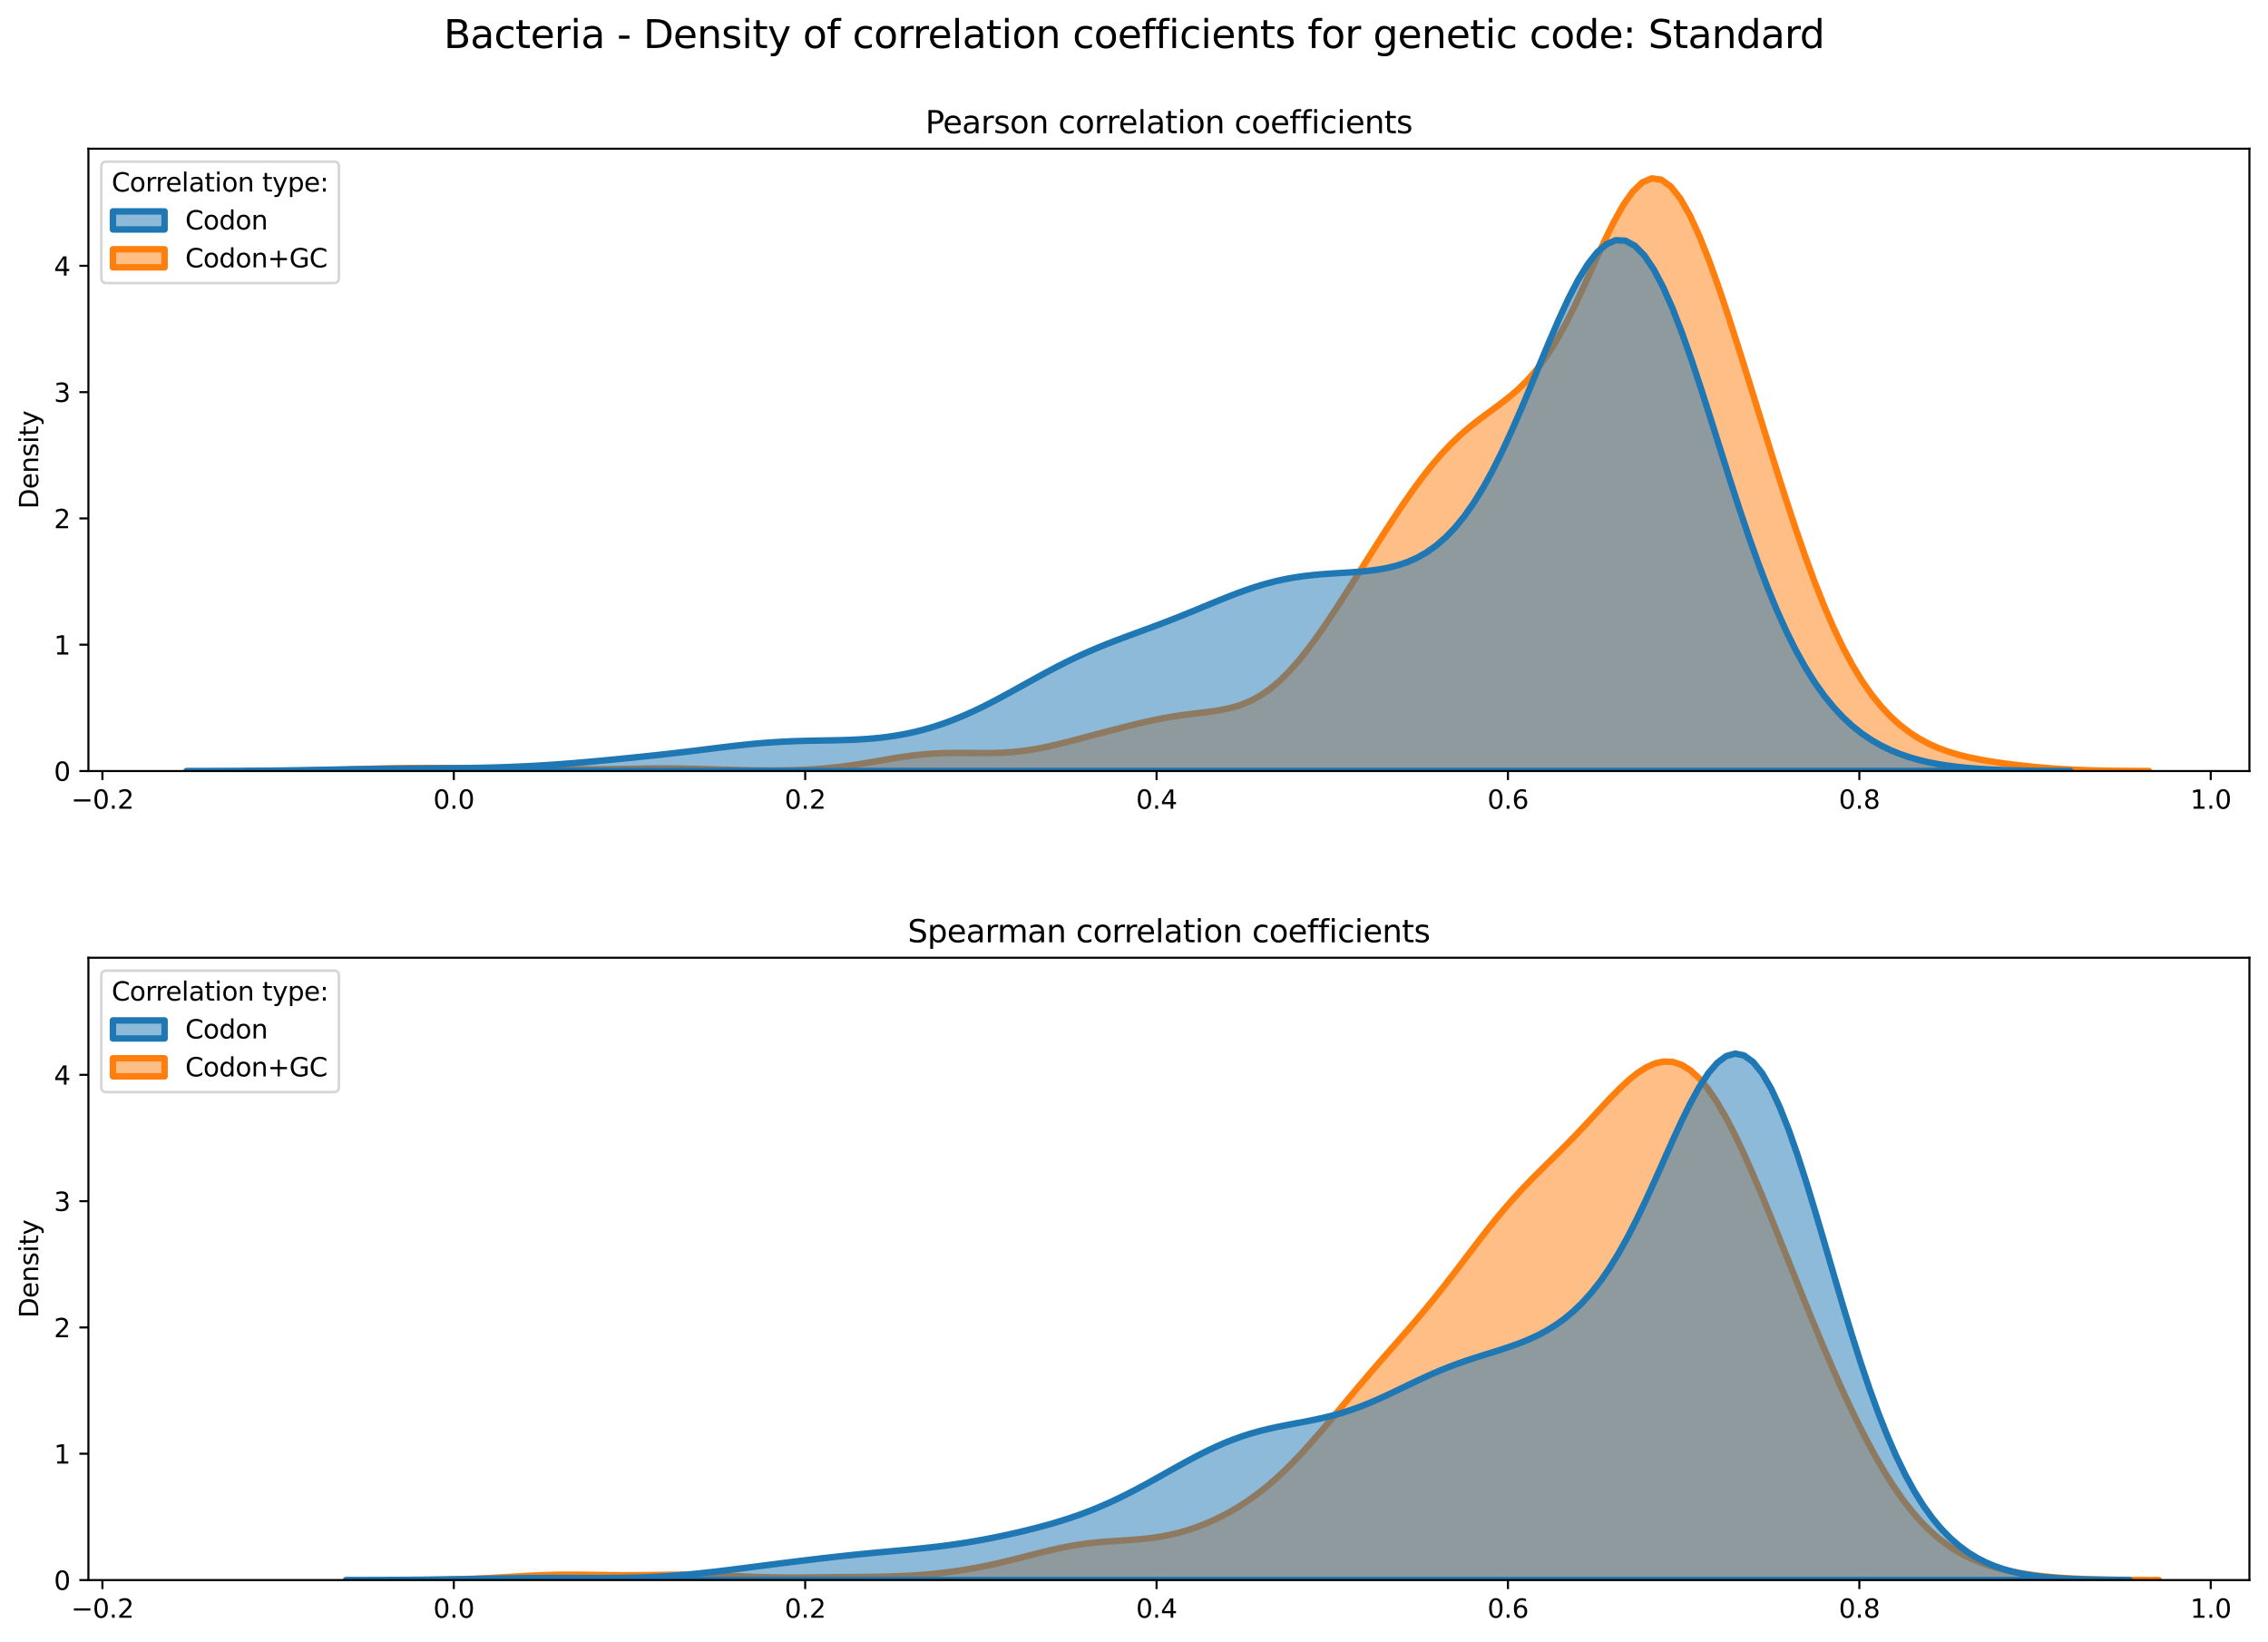 <?xml version="1.0" encoding="utf-8" standalone="no"?>
<!DOCTYPE svg PUBLIC "-//W3C//DTD SVG 1.1//EN"
  "http://www.w3.org/Graphics/SVG/1.1/DTD/svg11.dtd">
<svg xmlns:xlink="http://www.w3.org/1999/xlink" width="878.441pt" height="635.878pt" viewBox="0 0 878.441 635.878" xmlns="http://www.w3.org/2000/svg" version="1.1">
 <defs>
  <style type="text/css">*{stroke-linejoin: round; stroke-linecap: butt}</style>
 </defs>
 <g id="figure_1">
  <g id="patch_1">
   <path d="M 0 635.878 
L 878.441 635.878 
L 878.441 0 
L 0 0 
z
" style="fill: #ffffff"/>
  </g>
  <g id="axes_1">
   <g id="patch_2">
    <path d="M 34.241 298.643 
L 871.241 298.643 
L 871.241 57.6 
L 34.241 57.6 
z
" style="fill: #ffffff"/>
   </g>
   <g id="PolyCollection_1">
    <defs>
     <path id="mc84f327ea0" d="M 95.398 -337.246 
L 95.398 -337.235 
L 99.101 -337.235 
L 102.804 -337.235 
L 106.507 -337.235 
L 110.21 -337.235 
L 113.914 -337.235 
L 117.617 -337.235 
L 121.32 -337.235 
L 125.023 -337.235 
L 128.726 -337.235 
L 132.429 -337.235 
L 136.133 -337.235 
L 139.836 -337.235 
L 143.539 -337.235 
L 147.242 -337.235 
L 150.945 -337.235 
L 154.648 -337.235 
L 158.352 -337.235 
L 162.055 -337.235 
L 165.758 -337.235 
L 169.461 -337.235 
L 173.164 -337.235 
L 176.867 -337.235 
L 180.571 -337.235 
L 184.274 -337.235 
L 187.977 -337.235 
L 191.68 -337.235 
L 195.383 -337.235 
L 199.086 -337.235 
L 202.79 -337.235 
L 206.493 -337.235 
L 210.196 -337.235 
L 213.899 -337.235 
L 217.602 -337.235 
L 221.305 -337.235 
L 225.009 -337.235 
L 228.712 -337.235 
L 232.415 -337.235 
L 236.118 -337.235 
L 239.821 -337.235 
L 243.525 -337.235 
L 247.228 -337.235 
L 250.931 -337.235 
L 254.634 -337.235 
L 258.337 -337.235 
L 262.04 -337.235 
L 265.744 -337.235 
L 269.447 -337.235 
L 273.15 -337.235 
L 276.853 -337.235 
L 280.556 -337.235 
L 284.259 -337.235 
L 287.963 -337.235 
L 291.666 -337.235 
L 295.369 -337.235 
L 299.072 -337.235 
L 302.775 -337.235 
L 306.478 -337.235 
L 310.182 -337.235 
L 313.885 -337.235 
L 317.588 -337.235 
L 321.291 -337.235 
L 324.994 -337.235 
L 328.697 -337.235 
L 332.401 -337.235 
L 336.104 -337.235 
L 339.807 -337.235 
L 343.51 -337.235 
L 347.213 -337.235 
L 350.916 -337.235 
L 354.62 -337.235 
L 358.323 -337.235 
L 362.026 -337.235 
L 365.729 -337.235 
L 369.432 -337.235 
L 373.135 -337.235 
L 376.839 -337.235 
L 380.542 -337.235 
L 384.245 -337.235 
L 387.948 -337.235 
L 391.651 -337.235 
L 395.354 -337.235 
L 399.058 -337.235 
L 402.761 -337.235 
L 406.464 -337.235 
L 410.167 -337.235 
L 413.87 -337.235 
L 417.574 -337.235 
L 421.277 -337.235 
L 424.98 -337.235 
L 428.683 -337.235 
L 432.386 -337.235 
L 436.089 -337.235 
L 439.793 -337.235 
L 443.496 -337.235 
L 447.199 -337.235 
L 450.902 -337.235 
L 454.605 -337.235 
L 458.308 -337.235 
L 462.012 -337.235 
L 465.715 -337.235 
L 469.418 -337.235 
L 473.121 -337.235 
L 476.824 -337.235 
L 480.527 -337.235 
L 484.231 -337.235 
L 487.934 -337.235 
L 491.637 -337.235 
L 495.34 -337.235 
L 499.043 -337.235 
L 502.746 -337.235 
L 506.45 -337.235 
L 510.153 -337.235 
L 513.856 -337.235 
L 517.559 -337.235 
L 521.262 -337.235 
L 524.965 -337.235 
L 528.669 -337.235 
L 532.372 -337.235 
L 536.075 -337.235 
L 539.778 -337.235 
L 543.481 -337.235 
L 547.184 -337.235 
L 550.888 -337.235 
L 554.591 -337.235 
L 558.294 -337.235 
L 561.997 -337.235 
L 565.7 -337.235 
L 569.403 -337.235 
L 573.107 -337.235 
L 576.81 -337.235 
L 580.513 -337.235 
L 584.216 -337.235 
L 587.919 -337.235 
L 591.622 -337.235 
L 595.326 -337.235 
L 599.029 -337.235 
L 602.732 -337.235 
L 606.435 -337.235 
L 610.138 -337.235 
L 613.842 -337.235 
L 617.545 -337.235 
L 621.248 -337.235 
L 624.951 -337.235 
L 628.654 -337.235 
L 632.357 -337.235 
L 636.061 -337.235 
L 639.764 -337.235 
L 643.467 -337.235 
L 647.17 -337.235 
L 650.873 -337.235 
L 654.576 -337.235 
L 658.28 -337.235 
L 661.983 -337.235 
L 665.686 -337.235 
L 669.389 -337.235 
L 673.092 -337.235 
L 676.795 -337.235 
L 680.499 -337.235 
L 684.202 -337.235 
L 687.905 -337.235 
L 691.608 -337.235 
L 695.311 -337.235 
L 699.014 -337.235 
L 702.718 -337.235 
L 706.421 -337.235 
L 710.124 -337.235 
L 713.827 -337.235 
L 717.53 -337.235 
L 721.233 -337.235 
L 724.937 -337.235 
L 728.64 -337.235 
L 732.343 -337.235 
L 736.046 -337.235 
L 739.749 -337.235 
L 743.452 -337.235 
L 747.156 -337.235 
L 750.859 -337.235 
L 754.562 -337.235 
L 758.265 -337.235 
L 761.968 -337.235 
L 765.671 -337.235 
L 769.375 -337.235 
L 773.078 -337.235 
L 776.781 -337.235 
L 780.484 -337.235 
L 784.187 -337.235 
L 787.89 -337.235 
L 791.594 -337.235 
L 795.297 -337.235 
L 799 -337.235 
L 802.703 -337.235 
L 806.406 -337.235 
L 810.11 -337.235 
L 813.813 -337.235 
L 817.516 -337.235 
L 821.219 -337.235 
L 824.922 -337.235 
L 828.625 -337.235 
L 832.329 -337.235 
L 832.329 -337.25 
L 832.329 -337.25 
L 828.625 -337.261 
L 824.922 -337.28 
L 821.219 -337.308 
L 817.516 -337.351 
L 813.813 -337.414 
L 810.11 -337.502 
L 806.406 -337.621 
L 802.703 -337.777 
L 799 -337.974 
L 795.297 -338.217 
L 791.594 -338.507 
L 787.89 -338.843 
L 784.187 -339.224 
L 780.484 -339.651 
L 776.781 -340.124 
L 773.078 -340.65 
L 769.375 -341.241 
L 765.671 -341.915 
L 761.968 -342.701 
L 758.265 -343.634 
L 754.562 -344.755 
L 750.859 -346.112 
L 747.156 -347.755 
L 743.452 -349.736 
L 739.749 -352.113 
L 736.046 -354.942 
L 732.343 -358.288 
L 728.64 -362.215 
L 724.937 -366.793 
L 721.233 -372.09 
L 717.53 -378.167 
L 713.827 -385.071 
L 710.124 -392.824 
L 706.421 -401.418 
L 702.718 -410.81 
L 699.014 -420.924 
L 695.311 -431.655 
L 691.608 -442.881 
L 687.905 -454.473 
L 684.202 -466.304 
L 680.499 -478.251 
L 676.795 -490.191 
L 673.092 -501.996 
L 669.389 -513.512 
L 665.686 -524.553 
L 661.983 -534.892 
L 658.28 -544.258 
L 654.576 -552.358 
L 650.873 -558.893 
L 647.17 -563.596 
L 643.467 -566.266 
L 639.764 -566.8 
L 636.061 -565.212 
L 632.357 -561.645 
L 628.654 -556.36 
L 624.951 -549.713 
L 621.248 -542.12 
L 617.545 -534.015 
L 613.842 -525.813 
L 610.138 -517.873 
L 606.435 -510.473 
L 602.732 -503.799 
L 599.029 -497.944 
L 595.326 -492.913 
L 591.622 -488.638 
L 587.919 -485 
L 584.216 -481.843 
L 580.513 -478.995 
L 576.81 -476.283 
L 573.107 -473.544 
L 569.403 -470.64 
L 565.7 -467.461 
L 561.997 -463.932 
L 558.294 -460.011 
L 554.591 -455.691 
L 550.888 -450.993 
L 547.184 -445.959 
L 543.481 -440.644 
L 539.778 -435.107 
L 536.075 -429.406 
L 532.372 -423.595 
L 528.669 -417.723 
L 524.965 -411.839 
L 521.262 -405.995 
L 517.559 -400.248 
L 513.856 -394.665 
L 510.153 -389.324 
L 506.45 -384.303 
L 502.746 -379.684 
L 499.043 -375.534 
L 495.34 -371.908 
L 491.637 -368.837 
L 487.934 -366.322 
L 484.231 -364.338 
L 480.527 -362.83 
L 476.824 -361.723 
L 473.121 -360.926 
L 469.418 -360.34 
L 465.715 -359.869 
L 462.012 -359.431 
L 458.308 -358.96 
L 454.605 -358.415 
L 450.902 -357.776 
L 447.199 -357.043 
L 443.496 -356.23 
L 439.793 -355.356 
L 436.089 -354.439 
L 432.386 -353.495 
L 428.683 -352.534 
L 424.98 -351.56 
L 421.277 -350.578 
L 417.574 -349.597 
L 413.87 -348.632 
L 410.167 -347.704 
L 406.464 -346.842 
L 402.761 -346.074 
L 399.058 -345.427 
L 395.354 -344.918 
L 391.651 -344.554 
L 387.948 -344.329 
L 384.245 -344.221 
L 380.542 -344.2 
L 376.839 -344.227 
L 373.135 -344.259 
L 369.432 -344.259 
L 365.729 -344.19 
L 362.026 -344.029 
L 358.323 -343.761 
L 354.62 -343.384 
L 350.916 -342.906 
L 347.213 -342.347 
L 343.51 -341.732 
L 339.807 -341.092 
L 336.104 -340.457 
L 332.401 -339.854 
L 328.697 -339.306 
L 324.994 -338.827 
L 321.291 -338.426 
L 317.588 -338.104 
L 313.885 -337.857 
L 310.182 -337.678 
L 306.478 -337.559 
L 302.775 -337.49 
L 299.072 -337.464 
L 295.369 -337.475 
L 291.666 -337.516 
L 287.963 -337.583 
L 284.259 -337.671 
L 280.556 -337.773 
L 276.853 -337.882 
L 273.15 -337.99 
L 269.447 -338.089 
L 265.744 -338.169 
L 262.04 -338.224 
L 258.337 -338.249 
L 254.634 -338.244 
L 250.931 -338.21 
L 247.228 -338.154 
L 243.525 -338.086 
L 239.821 -338.015 
L 236.118 -337.952 
L 232.415 -337.907 
L 228.712 -337.887 
L 225.009 -337.895 
L 221.305 -337.929 
L 217.602 -337.988 
L 213.899 -338.062 
L 210.196 -338.143 
L 206.493 -338.223 
L 202.79 -338.293 
L 199.086 -338.347 
L 195.383 -338.384 
L 191.68 -338.403 
L 187.977 -338.41 
L 184.274 -338.408 
L 180.571 -338.405 
L 176.867 -338.403 
L 173.164 -338.404 
L 169.461 -338.407 
L 165.758 -338.408 
L 162.055 -338.401 
L 158.352 -338.38 
L 154.648 -338.341 
L 150.945 -338.28 
L 147.242 -338.199 
L 143.539 -338.099 
L 139.836 -337.988 
L 136.133 -337.87 
L 132.429 -337.755 
L 128.726 -337.646 
L 125.023 -337.55 
L 121.32 -337.468 
L 117.617 -337.402 
L 113.914 -337.351 
L 110.21 -337.312 
L 106.507 -337.285 
L 102.804 -337.266 
L 99.101 -337.254 
L 95.398 -337.246 
z
" style="stroke: #ff7f0e; stroke-width: 2.5"/>
    </defs>
    <g clip-path="url(#pd967a234b8)">
     <use xlink:href="#mc84f327ea0" x="0" y="635.878" style="fill: #ff7f0e; fill-opacity: 0.5; stroke: #ff7f0e; stroke-width: 2.5"/>
    </g>
   </g>
   <g id="PolyCollection_2">
    <defs>
     <path id="mfc5077be20" d="M 72.245 -337.243 
L 72.245 -337.235 
L 75.911 -337.235 
L 79.578 -337.235 
L 83.244 -337.235 
L 86.911 -337.235 
L 90.578 -337.235 
L 94.244 -337.235 
L 97.911 -337.235 
L 101.577 -337.235 
L 105.244 -337.235 
L 108.91 -337.235 
L 112.577 -337.235 
L 116.243 -337.235 
L 119.91 -337.235 
L 123.576 -337.235 
L 127.243 -337.235 
L 130.909 -337.235 
L 134.576 -337.235 
L 138.242 -337.235 
L 141.909 -337.235 
L 145.576 -337.235 
L 149.242 -337.235 
L 152.909 -337.235 
L 156.575 -337.235 
L 160.242 -337.235 
L 163.908 -337.235 
L 167.575 -337.235 
L 171.241 -337.235 
L 174.908 -337.235 
L 178.574 -337.235 
L 182.241 -337.235 
L 185.907 -337.235 
L 189.574 -337.235 
L 193.241 -337.235 
L 196.907 -337.235 
L 200.574 -337.235 
L 204.24 -337.235 
L 207.907 -337.235 
L 211.573 -337.235 
L 215.24 -337.235 
L 218.906 -337.235 
L 222.573 -337.235 
L 226.239 -337.235 
L 229.906 -337.235 
L 233.572 -337.235 
L 237.239 -337.235 
L 240.906 -337.235 
L 244.572 -337.235 
L 248.239 -337.235 
L 251.905 -337.235 
L 255.572 -337.235 
L 259.238 -337.235 
L 262.905 -337.235 
L 266.571 -337.235 
L 270.238 -337.235 
L 273.904 -337.235 
L 277.571 -337.235 
L 281.237 -337.235 
L 284.904 -337.235 
L 288.571 -337.235 
L 292.237 -337.235 
L 295.904 -337.235 
L 299.57 -337.235 
L 303.237 -337.235 
L 306.903 -337.235 
L 310.57 -337.235 
L 314.236 -337.235 
L 317.903 -337.235 
L 321.569 -337.235 
L 325.236 -337.235 
L 328.902 -337.235 
L 332.569 -337.235 
L 336.236 -337.235 
L 339.902 -337.235 
L 343.569 -337.235 
L 347.235 -337.235 
L 350.902 -337.235 
L 354.568 -337.235 
L 358.235 -337.235 
L 361.901 -337.235 
L 365.568 -337.235 
L 369.234 -337.235 
L 372.901 -337.235 
L 376.567 -337.235 
L 380.234 -337.235 
L 383.901 -337.235 
L 387.567 -337.235 
L 391.234 -337.235 
L 394.9 -337.235 
L 398.567 -337.235 
L 402.233 -337.235 
L 405.9 -337.235 
L 409.566 -337.235 
L 413.233 -337.235 
L 416.899 -337.235 
L 420.566 -337.235 
L 424.232 -337.235 
L 427.899 -337.235 
L 431.566 -337.235 
L 435.232 -337.235 
L 438.899 -337.235 
L 442.565 -337.235 
L 446.232 -337.235 
L 449.898 -337.235 
L 453.565 -337.235 
L 457.231 -337.235 
L 460.898 -337.235 
L 464.564 -337.235 
L 468.231 -337.235 
L 471.897 -337.235 
L 475.564 -337.235 
L 479.23 -337.235 
L 482.897 -337.235 
L 486.564 -337.235 
L 490.23 -337.235 
L 493.897 -337.235 
L 497.563 -337.235 
L 501.23 -337.235 
L 504.896 -337.235 
L 508.563 -337.235 
L 512.229 -337.235 
L 515.896 -337.235 
L 519.562 -337.235 
L 523.229 -337.235 
L 526.895 -337.235 
L 530.562 -337.235 
L 534.229 -337.235 
L 537.895 -337.235 
L 541.562 -337.235 
L 545.228 -337.235 
L 548.895 -337.235 
L 552.561 -337.235 
L 556.228 -337.235 
L 559.894 -337.235 
L 563.561 -337.235 
L 567.227 -337.235 
L 570.894 -337.235 
L 574.56 -337.235 
L 578.227 -337.235 
L 581.894 -337.235 
L 585.56 -337.235 
L 589.227 -337.235 
L 592.893 -337.235 
L 596.56 -337.235 
L 600.226 -337.235 
L 603.893 -337.235 
L 607.559 -337.235 
L 611.226 -337.235 
L 614.892 -337.235 
L 618.559 -337.235 
L 622.225 -337.235 
L 625.892 -337.235 
L 629.559 -337.235 
L 633.225 -337.235 
L 636.892 -337.235 
L 640.558 -337.235 
L 644.225 -337.235 
L 647.891 -337.235 
L 651.558 -337.235 
L 655.224 -337.235 
L 658.891 -337.235 
L 662.557 -337.235 
L 666.224 -337.235 
L 669.89 -337.235 
L 673.557 -337.235 
L 677.224 -337.235 
L 680.89 -337.235 
L 684.557 -337.235 
L 688.223 -337.235 
L 691.89 -337.235 
L 695.556 -337.235 
L 699.223 -337.235 
L 702.889 -337.235 
L 706.556 -337.235 
L 710.222 -337.235 
L 713.889 -337.235 
L 717.555 -337.235 
L 721.222 -337.235 
L 724.889 -337.235 
L 728.555 -337.235 
L 732.222 -337.235 
L 735.888 -337.235 
L 739.555 -337.235 
L 743.221 -337.235 
L 746.888 -337.235 
L 750.554 -337.235 
L 754.221 -337.235 
L 757.887 -337.235 
L 761.554 -337.235 
L 765.22 -337.235 
L 768.887 -337.235 
L 772.554 -337.235 
L 776.22 -337.235 
L 779.887 -337.235 
L 783.553 -337.235 
L 787.22 -337.235 
L 790.886 -337.235 
L 794.553 -337.235 
L 798.219 -337.235 
L 801.886 -337.235 
L 801.886 -337.261 
L 801.886 -337.261 
L 798.219 -337.276 
L 794.553 -337.296 
L 790.886 -337.327 
L 787.22 -337.369 
L 783.553 -337.428 
L 779.887 -337.509 
L 776.22 -337.617 
L 772.554 -337.761 
L 768.887 -337.948 
L 765.22 -338.189 
L 761.554 -338.495 
L 757.887 -338.879 
L 754.221 -339.357 
L 750.554 -339.945 
L 746.888 -340.663 
L 743.221 -341.534 
L 739.555 -342.583 
L 735.888 -343.841 
L 732.222 -345.34 
L 728.555 -347.121 
L 724.889 -349.225 
L 721.222 -351.702 
L 717.555 -354.601 
L 713.889 -357.979 
L 710.222 -361.893 
L 706.556 -366.4 
L 702.889 -371.555 
L 699.223 -377.408 
L 695.556 -383.999 
L 691.89 -391.359 
L 688.223 -399.496 
L 684.557 -408.403 
L 680.89 -418.041 
L 677.224 -428.346 
L 673.557 -439.218 
L 669.89 -450.523 
L 666.224 -462.093 
L 662.557 -473.729 
L 658.891 -485.206 
L 655.224 -496.278 
L 651.558 -506.689 
L 647.891 -516.187 
L 644.225 -524.53 
L 640.558 -531.503 
L 636.892 -536.926 
L 633.225 -540.667 
L 629.559 -542.648 
L 625.892 -542.847 
L 622.225 -541.305 
L 618.559 -538.118 
L 614.892 -533.432 
L 611.226 -527.442 
L 607.559 -520.372 
L 603.893 -512.469 
L 600.226 -503.991 
L 596.56 -495.192 
L 592.893 -486.312 
L 589.227 -477.569 
L 585.56 -469.152 
L 581.894 -461.212 
L 578.227 -453.867 
L 574.56 -447.196 
L 570.894 -441.243 
L 567.227 -436.023 
L 563.561 -431.523 
L 559.894 -427.711 
L 556.228 -424.537 
L 552.561 -421.943 
L 548.895 -419.863 
L 545.228 -418.23 
L 541.562 -416.974 
L 537.895 -416.031 
L 534.229 -415.337 
L 530.562 -414.836 
L 526.895 -414.473 
L 523.229 -414.199 
L 519.562 -413.97 
L 515.896 -413.743 
L 512.229 -413.483 
L 508.563 -413.156 
L 504.896 -412.735 
L 501.23 -412.197 
L 497.563 -411.528 
L 493.897 -410.716 
L 490.23 -409.76 
L 486.564 -408.665 
L 482.897 -407.444 
L 479.23 -406.116 
L 475.564 -404.701 
L 471.897 -403.227 
L 468.231 -401.719 
L 464.564 -400.201 
L 460.898 -398.693 
L 457.231 -397.212 
L 453.565 -395.765 
L 449.898 -394.357 
L 446.232 -392.981 
L 442.565 -391.629 
L 438.899 -390.284 
L 435.232 -388.928 
L 431.566 -387.542 
L 427.899 -386.105 
L 424.232 -384.599 
L 420.566 -383.013 
L 416.899 -381.337 
L 413.233 -379.569 
L 409.566 -377.715 
L 405.9 -375.785 
L 402.233 -373.795 
L 398.567 -371.768 
L 394.9 -369.726 
L 391.234 -367.696 
L 387.567 -365.704 
L 383.901 -363.773 
L 380.234 -361.926 
L 376.567 -360.181 
L 372.901 -358.553 
L 369.234 -357.054 
L 365.568 -355.692 
L 361.901 -354.47 
L 358.235 -353.391 
L 354.568 -352.453 
L 350.902 -351.655 
L 347.235 -350.988 
L 343.569 -350.448 
L 339.902 -350.022 
L 336.236 -349.698 
L 332.569 -349.463 
L 328.902 -349.299 
L 325.236 -349.188 
L 321.569 -349.111 
L 317.903 -349.049 
L 314.236 -348.983 
L 310.57 -348.897 
L 306.903 -348.776 
L 303.237 -348.611 
L 299.57 -348.395 
L 295.904 -348.127 
L 292.237 -347.807 
L 288.571 -347.442 
L 284.904 -347.04 
L 281.237 -346.61 
L 277.571 -346.162 
L 273.904 -345.707 
L 270.238 -345.253 
L 266.571 -344.806 
L 262.905 -344.37 
L 259.238 -343.948 
L 255.572 -343.539 
L 251.905 -343.144 
L 248.239 -342.759 
L 244.572 -342.384 
L 240.906 -342.018 
L 237.239 -341.659 
L 233.572 -341.309 
L 229.906 -340.97 
L 226.239 -340.644 
L 222.573 -340.334 
L 218.906 -340.043 
L 215.24 -339.773 
L 211.573 -339.527 
L 207.907 -339.305 
L 204.24 -339.109 
L 200.574 -338.938 
L 196.907 -338.791 
L 193.241 -338.667 
L 189.574 -338.565 
L 185.907 -338.481 
L 182.241 -338.414 
L 178.574 -338.361 
L 174.908 -338.32 
L 171.241 -338.287 
L 167.575 -338.26 
L 163.908 -338.235 
L 160.242 -338.21 
L 156.575 -338.182 
L 152.909 -338.15 
L 149.242 -338.111 
L 145.576 -338.064 
L 141.909 -338.011 
L 138.242 -337.951 
L 134.576 -337.886 
L 130.909 -337.818 
L 127.243 -337.748 
L 123.576 -337.679 
L 119.91 -337.612 
L 116.243 -337.55 
L 112.577 -337.493 
L 108.91 -337.443 
L 105.244 -337.399 
L 101.577 -337.362 
L 97.911 -337.332 
L 94.244 -337.307 
L 90.578 -337.288 
L 86.911 -337.273 
L 83.244 -337.262 
L 79.578 -337.253 
L 75.911 -337.247 
L 72.245 -337.243 
z
" style="stroke: #1f77b4; stroke-width: 2.5"/>
    </defs>
    <g clip-path="url(#pd967a234b8)">
     <use xlink:href="#mfc5077be20" x="0" y="635.878" style="fill: #1f77b4; fill-opacity: 0.5; stroke: #1f77b4; stroke-width: 2.5"/>
    </g>
   </g>
   <g id="matplotlib.axis_1">
    <g id="xtick_1">
     <g id="line2d_1">
      <defs>
       <path id="m27f1c8827a" d="M 0 0 
L 0 3.5 
" style="stroke: #000000; stroke-width: 0.8"/>
      </defs>
      <g>
       <use xlink:href="#m27f1c8827a" x="39.668" y="298.643" style="stroke: #000000; stroke-width: 0.8"/>
      </g>
     </g>
     <g id="text_1">
      <!-- −0.2 -->
      <g transform="translate(27.527 313.242) scale(0.1 -0.1)">
       <defs>
        <path id="DejaVuSans-2212" d="M 678 2272 
L 4684 2272 
L 4684 1741 
L 678 1741 
L 678 2272 
z
" transform="scale(0.016)"/>
        <path id="DejaVuSans-30" d="M 2034 4250 
Q 1547 4250 1301 3770 
Q 1056 3291 1056 2328 
Q 1056 1369 1301 889 
Q 1547 409 2034 409 
Q 2525 409 2770 889 
Q 3016 1369 3016 2328 
Q 3016 3291 2770 3770 
Q 2525 4250 2034 4250 
z
M 2034 4750 
Q 2819 4750 3233 4129 
Q 3647 3509 3647 2328 
Q 3647 1150 3233 529 
Q 2819 -91 2034 -91 
Q 1250 -91 836 529 
Q 422 1150 422 2328 
Q 422 3509 836 4129 
Q 1250 4750 2034 4750 
z
" transform="scale(0.016)"/>
        <path id="DejaVuSans-2e" d="M 684 794 
L 1344 794 
L 1344 0 
L 684 0 
L 684 794 
z
" transform="scale(0.016)"/>
        <path id="DejaVuSans-32" d="M 1228 531 
L 3431 531 
L 3431 0 
L 469 0 
L 469 531 
Q 828 903 1448 1529 
Q 2069 2156 2228 2338 
Q 2531 2678 2651 2914 
Q 2772 3150 2772 3378 
Q 2772 3750 2511 3984 
Q 2250 4219 1831 4219 
Q 1534 4219 1204 4116 
Q 875 4013 500 3803 
L 500 4441 
Q 881 4594 1212 4672 
Q 1544 4750 1819 4750 
Q 2544 4750 2975 4387 
Q 3406 4025 3406 3419 
Q 3406 3131 3298 2873 
Q 3191 2616 2906 2266 
Q 2828 2175 2409 1742 
Q 1991 1309 1228 531 
z
" transform="scale(0.016)"/>
       </defs>
       <use xlink:href="#DejaVuSans-2212"/>
       <use xlink:href="#DejaVuSans-30" x="83.789"/>
       <use xlink:href="#DejaVuSans-2e" x="147.412"/>
       <use xlink:href="#DejaVuSans-32" x="179.199"/>
      </g>
     </g>
    </g>
    <g id="xtick_2">
     <g id="line2d_2">
      <g>
       <use xlink:href="#m27f1c8827a" x="175.766" y="298.643" style="stroke: #000000; stroke-width: 0.8"/>
      </g>
     </g>
     <g id="text_2">
      <!-- 0.0 -->
      <g transform="translate(167.814 313.242) scale(0.1 -0.1)">
       <use xlink:href="#DejaVuSans-30"/>
       <use xlink:href="#DejaVuSans-2e" x="63.623"/>
       <use xlink:href="#DejaVuSans-30" x="95.41"/>
      </g>
     </g>
    </g>
    <g id="xtick_3">
     <g id="line2d_3">
      <g>
       <use xlink:href="#m27f1c8827a" x="311.864" y="298.643" style="stroke: #000000; stroke-width: 0.8"/>
      </g>
     </g>
     <g id="text_3">
      <!-- 0.2 -->
      <g transform="translate(303.912 313.242) scale(0.1 -0.1)">
       <use xlink:href="#DejaVuSans-30"/>
       <use xlink:href="#DejaVuSans-2e" x="63.623"/>
       <use xlink:href="#DejaVuSans-32" x="95.41"/>
      </g>
     </g>
    </g>
    <g id="xtick_4">
     <g id="line2d_4">
      <g>
       <use xlink:href="#m27f1c8827a" x="447.962" y="298.643" style="stroke: #000000; stroke-width: 0.8"/>
      </g>
     </g>
     <g id="text_4">
      <!-- 0.4 -->
      <g transform="translate(440.01 313.242) scale(0.1 -0.1)">
       <defs>
        <path id="DejaVuSans-34" d="M 2419 4116 
L 825 1625 
L 2419 1625 
L 2419 4116 
z
M 2253 4666 
L 3047 4666 
L 3047 1625 
L 3713 1625 
L 3713 1100 
L 3047 1100 
L 3047 0 
L 2419 0 
L 2419 1100 
L 313 1100 
L 313 1709 
L 2253 4666 
z
" transform="scale(0.016)"/>
       </defs>
       <use xlink:href="#DejaVuSans-30"/>
       <use xlink:href="#DejaVuSans-2e" x="63.623"/>
       <use xlink:href="#DejaVuSans-34" x="95.41"/>
      </g>
     </g>
    </g>
    <g id="xtick_5">
     <g id="line2d_5">
      <g>
       <use xlink:href="#m27f1c8827a" x="584.06" y="298.643" style="stroke: #000000; stroke-width: 0.8"/>
      </g>
     </g>
     <g id="text_5">
      <!-- 0.6 -->
      <g transform="translate(576.108 313.242) scale(0.1 -0.1)">
       <defs>
        <path id="DejaVuSans-36" d="M 2113 2584 
Q 1688 2584 1439 2293 
Q 1191 2003 1191 1497 
Q 1191 994 1439 701 
Q 1688 409 2113 409 
Q 2538 409 2786 701 
Q 3034 994 3034 1497 
Q 3034 2003 2786 2293 
Q 2538 2584 2113 2584 
z
M 3366 4563 
L 3366 3988 
Q 3128 4100 2886 4159 
Q 2644 4219 2406 4219 
Q 1781 4219 1451 3797 
Q 1122 3375 1075 2522 
Q 1259 2794 1537 2939 
Q 1816 3084 2150 3084 
Q 2853 3084 3261 2657 
Q 3669 2231 3669 1497 
Q 3669 778 3244 343 
Q 2819 -91 2113 -91 
Q 1303 -91 875 529 
Q 447 1150 447 2328 
Q 447 3434 972 4092 
Q 1497 4750 2381 4750 
Q 2619 4750 2861 4703 
Q 3103 4656 3366 4563 
z
" transform="scale(0.016)"/>
       </defs>
       <use xlink:href="#DejaVuSans-30"/>
       <use xlink:href="#DejaVuSans-2e" x="63.623"/>
       <use xlink:href="#DejaVuSans-36" x="95.41"/>
      </g>
     </g>
    </g>
    <g id="xtick_6">
     <g id="line2d_6">
      <g>
       <use xlink:href="#m27f1c8827a" x="720.158" y="298.643" style="stroke: #000000; stroke-width: 0.8"/>
      </g>
     </g>
     <g id="text_6">
      <!-- 0.8 -->
      <g transform="translate(712.206 313.242) scale(0.1 -0.1)">
       <defs>
        <path id="DejaVuSans-38" d="M 2034 2216 
Q 1584 2216 1326 1975 
Q 1069 1734 1069 1313 
Q 1069 891 1326 650 
Q 1584 409 2034 409 
Q 2484 409 2743 651 
Q 3003 894 3003 1313 
Q 3003 1734 2745 1975 
Q 2488 2216 2034 2216 
z
M 1403 2484 
Q 997 2584 770 2862 
Q 544 3141 544 3541 
Q 544 4100 942 4425 
Q 1341 4750 2034 4750 
Q 2731 4750 3128 4425 
Q 3525 4100 3525 3541 
Q 3525 3141 3298 2862 
Q 3072 2584 2669 2484 
Q 3125 2378 3379 2068 
Q 3634 1759 3634 1313 
Q 3634 634 3220 271 
Q 2806 -91 2034 -91 
Q 1263 -91 848 271 
Q 434 634 434 1313 
Q 434 1759 690 2068 
Q 947 2378 1403 2484 
z
M 1172 3481 
Q 1172 3119 1398 2916 
Q 1625 2713 2034 2713 
Q 2441 2713 2670 2916 
Q 2900 3119 2900 3481 
Q 2900 3844 2670 4047 
Q 2441 4250 2034 4250 
Q 1625 4250 1398 4047 
Q 1172 3844 1172 3481 
z
" transform="scale(0.016)"/>
       </defs>
       <use xlink:href="#DejaVuSans-30"/>
       <use xlink:href="#DejaVuSans-2e" x="63.623"/>
       <use xlink:href="#DejaVuSans-38" x="95.41"/>
      </g>
     </g>
    </g>
    <g id="xtick_7">
     <g id="line2d_7">
      <g>
       <use xlink:href="#m27f1c8827a" x="856.256" y="298.643" style="stroke: #000000; stroke-width: 0.8"/>
      </g>
     </g>
     <g id="text_7">
      <!-- 1.0 -->
      <g transform="translate(848.304 313.242) scale(0.1 -0.1)">
       <defs>
        <path id="DejaVuSans-31" d="M 794 531 
L 1825 531 
L 1825 4091 
L 703 3866 
L 703 4441 
L 1819 4666 
L 2450 4666 
L 2450 531 
L 3481 531 
L 3481 0 
L 794 0 
L 794 531 
z
" transform="scale(0.016)"/>
       </defs>
       <use xlink:href="#DejaVuSans-31"/>
       <use xlink:href="#DejaVuSans-2e" x="63.623"/>
       <use xlink:href="#DejaVuSans-30" x="95.41"/>
      </g>
     </g>
    </g>
   </g>
   <g id="matplotlib.axis_2">
    <g id="ytick_1">
     <g id="line2d_8">
      <defs>
       <path id="m4a52807d7e" d="M 0 0 
L -3.5 0 
" style="stroke: #000000; stroke-width: 0.8"/>
      </defs>
      <g>
       <use xlink:href="#m4a52807d7e" x="34.241" y="298.643" style="stroke: #000000; stroke-width: 0.8"/>
      </g>
     </g>
     <g id="text_8">
      <!-- 0 -->
      <g transform="translate(20.878 302.443) scale(0.1 -0.1)">
       <use xlink:href="#DejaVuSans-30"/>
      </g>
     </g>
    </g>
    <g id="ytick_2">
     <g id="line2d_9">
      <g>
       <use xlink:href="#m4a52807d7e" x="34.241" y="249.722" style="stroke: #000000; stroke-width: 0.8"/>
      </g>
     </g>
     <g id="text_9">
      <!-- 1 -->
      <g transform="translate(20.878 253.522) scale(0.1 -0.1)">
       <use xlink:href="#DejaVuSans-31"/>
      </g>
     </g>
    </g>
    <g id="ytick_3">
     <g id="line2d_10">
      <g>
       <use xlink:href="#m4a52807d7e" x="34.241" y="200.801" style="stroke: #000000; stroke-width: 0.8"/>
      </g>
     </g>
     <g id="text_10">
      <!-- 2 -->
      <g transform="translate(20.878 204.6) scale(0.1 -0.1)">
       <use xlink:href="#DejaVuSans-32"/>
      </g>
     </g>
    </g>
    <g id="ytick_4">
     <g id="line2d_11">
      <g>
       <use xlink:href="#m4a52807d7e" x="34.241" y="151.88" style="stroke: #000000; stroke-width: 0.8"/>
      </g>
     </g>
     <g id="text_11">
      <!-- 3 -->
      <g transform="translate(20.878 155.679) scale(0.1 -0.1)">
       <defs>
        <path id="DejaVuSans-33" d="M 2597 2516 
Q 3050 2419 3304 2112 
Q 3559 1806 3559 1356 
Q 3559 666 3084 287 
Q 2609 -91 1734 -91 
Q 1441 -91 1130 -33 
Q 819 25 488 141 
L 488 750 
Q 750 597 1062 519 
Q 1375 441 1716 441 
Q 2309 441 2620 675 
Q 2931 909 2931 1356 
Q 2931 1769 2642 2001 
Q 2353 2234 1838 2234 
L 1294 2234 
L 1294 2753 
L 1863 2753 
Q 2328 2753 2575 2939 
Q 2822 3125 2822 3475 
Q 2822 3834 2567 4026 
Q 2313 4219 1838 4219 
Q 1578 4219 1281 4162 
Q 984 4106 628 3988 
L 628 4550 
Q 988 4650 1302 4700 
Q 1616 4750 1894 4750 
Q 2613 4750 3031 4423 
Q 3450 4097 3450 3541 
Q 3450 3153 3228 2886 
Q 3006 2619 2597 2516 
z
" transform="scale(0.016)"/>
       </defs>
       <use xlink:href="#DejaVuSans-33"/>
      </g>
     </g>
    </g>
    <g id="ytick_5">
     <g id="line2d_12">
      <g>
       <use xlink:href="#m4a52807d7e" x="34.241" y="102.959" style="stroke: #000000; stroke-width: 0.8"/>
      </g>
     </g>
     <g id="text_12">
      <!-- 4 -->
      <g transform="translate(20.878 106.758) scale(0.1 -0.1)">
       <use xlink:href="#DejaVuSans-34"/>
      </g>
     </g>
    </g>
    <g id="text_13">
     <!-- Density -->
     <g transform="translate(14.798 197.13) rotate(-90) scale(0.1 -0.1)">
      <defs>
       <path id="DejaVuSans-44" d="M 1259 4147 
L 1259 519 
L 2022 519 
Q 2988 519 3436 956 
Q 3884 1394 3884 2338 
Q 3884 3275 3436 3711 
Q 2988 4147 2022 4147 
L 1259 4147 
z
M 628 4666 
L 1925 4666 
Q 3281 4666 3915 4102 
Q 4550 3538 4550 2338 
Q 4550 1131 3912 565 
Q 3275 0 1925 0 
L 628 0 
L 628 4666 
z
" transform="scale(0.016)"/>
       <path id="DejaVuSans-65" d="M 3597 1894 
L 3597 1613 
L 953 1613 
Q 991 1019 1311 708 
Q 1631 397 2203 397 
Q 2534 397 2845 478 
Q 3156 559 3463 722 
L 3463 178 
Q 3153 47 2828 -22 
Q 2503 -91 2169 -91 
Q 1331 -91 842 396 
Q 353 884 353 1716 
Q 353 2575 817 3079 
Q 1281 3584 2069 3584 
Q 2775 3584 3186 3129 
Q 3597 2675 3597 1894 
z
M 3022 2063 
Q 3016 2534 2758 2815 
Q 2500 3097 2075 3097 
Q 1594 3097 1305 2825 
Q 1016 2553 972 2059 
L 3022 2063 
z
" transform="scale(0.016)"/>
       <path id="DejaVuSans-6e" d="M 3513 2113 
L 3513 0 
L 2938 0 
L 2938 2094 
Q 2938 2591 2744 2837 
Q 2550 3084 2163 3084 
Q 1697 3084 1428 2787 
Q 1159 2491 1159 1978 
L 1159 0 
L 581 0 
L 581 3500 
L 1159 3500 
L 1159 2956 
Q 1366 3272 1645 3428 
Q 1925 3584 2291 3584 
Q 2894 3584 3203 3211 
Q 3513 2838 3513 2113 
z
" transform="scale(0.016)"/>
       <path id="DejaVuSans-73" d="M 2834 3397 
L 2834 2853 
Q 2591 2978 2328 3040 
Q 2066 3103 1784 3103 
Q 1356 3103 1142 2972 
Q 928 2841 928 2578 
Q 928 2378 1081 2264 
Q 1234 2150 1697 2047 
L 1894 2003 
Q 2506 1872 2764 1633 
Q 3022 1394 3022 966 
Q 3022 478 2636 193 
Q 2250 -91 1575 -91 
Q 1294 -91 989 -36 
Q 684 19 347 128 
L 347 722 
Q 666 556 975 473 
Q 1284 391 1588 391 
Q 1994 391 2212 530 
Q 2431 669 2431 922 
Q 2431 1156 2273 1281 
Q 2116 1406 1581 1522 
L 1381 1569 
Q 847 1681 609 1914 
Q 372 2147 372 2553 
Q 372 3047 722 3315 
Q 1072 3584 1716 3584 
Q 2034 3584 2315 3537 
Q 2597 3491 2834 3397 
z
" transform="scale(0.016)"/>
       <path id="DejaVuSans-69" d="M 603 3500 
L 1178 3500 
L 1178 0 
L 603 0 
L 603 3500 
z
M 603 4863 
L 1178 4863 
L 1178 4134 
L 603 4134 
L 603 4863 
z
" transform="scale(0.016)"/>
       <path id="DejaVuSans-74" d="M 1172 4494 
L 1172 3500 
L 2356 3500 
L 2356 3053 
L 1172 3053 
L 1172 1153 
Q 1172 725 1289 603 
Q 1406 481 1766 481 
L 2356 481 
L 2356 0 
L 1766 0 
Q 1100 0 847 248 
Q 594 497 594 1153 
L 594 3053 
L 172 3053 
L 172 3500 
L 594 3500 
L 594 4494 
L 1172 4494 
z
" transform="scale(0.016)"/>
       <path id="DejaVuSans-79" d="M 2059 -325 
Q 1816 -950 1584 -1140 
Q 1353 -1331 966 -1331 
L 506 -1331 
L 506 -850 
L 844 -850 
Q 1081 -850 1212 -737 
Q 1344 -625 1503 -206 
L 1606 56 
L 191 3500 
L 800 3500 
L 1894 763 
L 2988 3500 
L 3597 3500 
L 2059 -325 
z
" transform="scale(0.016)"/>
      </defs>
      <use xlink:href="#DejaVuSans-44"/>
      <use xlink:href="#DejaVuSans-65" x="77.002"/>
      <use xlink:href="#DejaVuSans-6e" x="138.525"/>
      <use xlink:href="#DejaVuSans-73" x="201.904"/>
      <use xlink:href="#DejaVuSans-69" x="254.004"/>
      <use xlink:href="#DejaVuSans-74" x="281.787"/>
      <use xlink:href="#DejaVuSans-79" x="320.996"/>
     </g>
    </g>
   </g>
   <g id="patch_3">
    <path d="M 34.241 298.643 
L 34.241 57.6 
" style="fill: none; stroke: #000000; stroke-width: 0.8; stroke-linejoin: miter; stroke-linecap: square"/>
   </g>
   <g id="patch_4">
    <path d="M 871.241 298.643 
L 871.241 57.6 
" style="fill: none; stroke: #000000; stroke-width: 0.8; stroke-linejoin: miter; stroke-linecap: square"/>
   </g>
   <g id="patch_5">
    <path d="M 34.241 298.643 
L 871.241 298.643 
" style="fill: none; stroke: #000000; stroke-width: 0.8; stroke-linejoin: miter; stroke-linecap: square"/>
   </g>
   <g id="patch_6">
    <path d="M 34.241 57.6 
L 871.241 57.6 
" style="fill: none; stroke: #000000; stroke-width: 0.8; stroke-linejoin: miter; stroke-linecap: square"/>
   </g>
   <g id="text_14">
    <!-- Pearson correlation coefficients -->
    <g transform="translate(358.408 51.6) scale(0.12 -0.12)">
     <defs>
      <path id="DejaVuSans-50" d="M 1259 4147 
L 1259 2394 
L 2053 2394 
Q 2494 2394 2734 2622 
Q 2975 2850 2975 3272 
Q 2975 3691 2734 3919 
Q 2494 4147 2053 4147 
L 1259 4147 
z
M 628 4666 
L 2053 4666 
Q 2838 4666 3239 4311 
Q 3641 3956 3641 3272 
Q 3641 2581 3239 2228 
Q 2838 1875 2053 1875 
L 1259 1875 
L 1259 0 
L 628 0 
L 628 4666 
z
" transform="scale(0.016)"/>
      <path id="DejaVuSans-61" d="M 2194 1759 
Q 1497 1759 1228 1600 
Q 959 1441 959 1056 
Q 959 750 1161 570 
Q 1363 391 1709 391 
Q 2188 391 2477 730 
Q 2766 1069 2766 1631 
L 2766 1759 
L 2194 1759 
z
M 3341 1997 
L 3341 0 
L 2766 0 
L 2766 531 
Q 2569 213 2275 61 
Q 1981 -91 1556 -91 
Q 1019 -91 701 211 
Q 384 513 384 1019 
Q 384 1609 779 1909 
Q 1175 2209 1959 2209 
L 2766 2209 
L 2766 2266 
Q 2766 2663 2505 2880 
Q 2244 3097 1772 3097 
Q 1472 3097 1187 3025 
Q 903 2953 641 2809 
L 641 3341 
Q 956 3463 1253 3523 
Q 1550 3584 1831 3584 
Q 2591 3584 2966 3190 
Q 3341 2797 3341 1997 
z
" transform="scale(0.016)"/>
      <path id="DejaVuSans-72" d="M 2631 2963 
Q 2534 3019 2420 3045 
Q 2306 3072 2169 3072 
Q 1681 3072 1420 2755 
Q 1159 2438 1159 1844 
L 1159 0 
L 581 0 
L 581 3500 
L 1159 3500 
L 1159 2956 
Q 1341 3275 1631 3429 
Q 1922 3584 2338 3584 
Q 2397 3584 2469 3576 
Q 2541 3569 2628 3553 
L 2631 2963 
z
" transform="scale(0.016)"/>
      <path id="DejaVuSans-6f" d="M 1959 3097 
Q 1497 3097 1228 2736 
Q 959 2375 959 1747 
Q 959 1119 1226 758 
Q 1494 397 1959 397 
Q 2419 397 2687 759 
Q 2956 1122 2956 1747 
Q 2956 2369 2687 2733 
Q 2419 3097 1959 3097 
z
M 1959 3584 
Q 2709 3584 3137 3096 
Q 3566 2609 3566 1747 
Q 3566 888 3137 398 
Q 2709 -91 1959 -91 
Q 1206 -91 779 398 
Q 353 888 353 1747 
Q 353 2609 779 3096 
Q 1206 3584 1959 3584 
z
" transform="scale(0.016)"/>
      <path id="DejaVuSans-20" transform="scale(0.016)"/>
      <path id="DejaVuSans-63" d="M 3122 3366 
L 3122 2828 
Q 2878 2963 2633 3030 
Q 2388 3097 2138 3097 
Q 1578 3097 1268 2742 
Q 959 2388 959 1747 
Q 959 1106 1268 751 
Q 1578 397 2138 397 
Q 2388 397 2633 464 
Q 2878 531 3122 666 
L 3122 134 
Q 2881 22 2623 -34 
Q 2366 -91 2075 -91 
Q 1284 -91 818 406 
Q 353 903 353 1747 
Q 353 2603 823 3093 
Q 1294 3584 2113 3584 
Q 2378 3584 2631 3529 
Q 2884 3475 3122 3366 
z
" transform="scale(0.016)"/>
      <path id="DejaVuSans-6c" d="M 603 4863 
L 1178 4863 
L 1178 0 
L 603 0 
L 603 4863 
z
" transform="scale(0.016)"/>
      <path id="DejaVuSans-66" d="M 2375 4863 
L 2375 4384 
L 1825 4384 
Q 1516 4384 1395 4259 
Q 1275 4134 1275 3809 
L 1275 3500 
L 2222 3500 
L 2222 3053 
L 1275 3053 
L 1275 0 
L 697 0 
L 697 3053 
L 147 3053 
L 147 3500 
L 697 3500 
L 697 3744 
Q 697 4328 969 4595 
Q 1241 4863 1831 4863 
L 2375 4863 
z
" transform="scale(0.016)"/>
     </defs>
     <use xlink:href="#DejaVuSans-50"/>
     <use xlink:href="#DejaVuSans-65" x="56.678"/>
     <use xlink:href="#DejaVuSans-61" x="118.201"/>
     <use xlink:href="#DejaVuSans-72" x="179.48"/>
     <use xlink:href="#DejaVuSans-73" x="220.594"/>
     <use xlink:href="#DejaVuSans-6f" x="272.693"/>
     <use xlink:href="#DejaVuSans-6e" x="333.875"/>
     <use xlink:href="#DejaVuSans-20" x="397.254"/>
     <use xlink:href="#DejaVuSans-63" x="429.041"/>
     <use xlink:href="#DejaVuSans-6f" x="484.021"/>
     <use xlink:href="#DejaVuSans-72" x="545.203"/>
     <use xlink:href="#DejaVuSans-72" x="584.566"/>
     <use xlink:href="#DejaVuSans-65" x="623.43"/>
     <use xlink:href="#DejaVuSans-6c" x="684.953"/>
     <use xlink:href="#DejaVuSans-61" x="712.736"/>
     <use xlink:href="#DejaVuSans-74" x="774.016"/>
     <use xlink:href="#DejaVuSans-69" x="813.225"/>
     <use xlink:href="#DejaVuSans-6f" x="841.008"/>
     <use xlink:href="#DejaVuSans-6e" x="902.189"/>
     <use xlink:href="#DejaVuSans-20" x="965.568"/>
     <use xlink:href="#DejaVuSans-63" x="997.355"/>
     <use xlink:href="#DejaVuSans-6f" x="1052.336"/>
     <use xlink:href="#DejaVuSans-65" x="1113.518"/>
     <use xlink:href="#DejaVuSans-66" x="1175.041"/>
     <use xlink:href="#DejaVuSans-66" x="1210.246"/>
     <use xlink:href="#DejaVuSans-69" x="1245.451"/>
     <use xlink:href="#DejaVuSans-63" x="1273.234"/>
     <use xlink:href="#DejaVuSans-69" x="1328.215"/>
     <use xlink:href="#DejaVuSans-65" x="1355.998"/>
     <use xlink:href="#DejaVuSans-6e" x="1417.521"/>
     <use xlink:href="#DejaVuSans-74" x="1480.9"/>
     <use xlink:href="#DejaVuSans-73" x="1520.109"/>
    </g>
   </g>
   <g id="legend_1">
    <g id="patch_7">
     <path d="M 41.241 109.634 
L 129.266 109.634 
Q 131.266 109.634 131.266 107.634 
L 131.266 64.6 
Q 131.266 62.6 129.266 62.6 
L 41.241 62.6 
Q 39.241 62.6 39.241 64.6 
L 39.241 107.634 
Q 39.241 109.634 41.241 109.634 
z
" style="fill: #ffffff; opacity: 0.8; stroke: #cccccc; stroke-linejoin: miter"/>
    </g>
    <g id="text_15">
     <!-- Correlation type: -->
     <g transform="translate(43.241 74.198) scale(0.1 -0.1)">
      <defs>
       <path id="DejaVuSans-43" d="M 4122 4306 
L 4122 3641 
Q 3803 3938 3442 4084 
Q 3081 4231 2675 4231 
Q 1875 4231 1450 3742 
Q 1025 3253 1025 2328 
Q 1025 1406 1450 917 
Q 1875 428 2675 428 
Q 3081 428 3442 575 
Q 3803 722 4122 1019 
L 4122 359 
Q 3791 134 3420 21 
Q 3050 -91 2638 -91 
Q 1578 -91 968 557 
Q 359 1206 359 2328 
Q 359 3453 968 4101 
Q 1578 4750 2638 4750 
Q 3056 4750 3426 4639 
Q 3797 4528 4122 4306 
z
" transform="scale(0.016)"/>
       <path id="DejaVuSans-70" d="M 1159 525 
L 1159 -1331 
L 581 -1331 
L 581 3500 
L 1159 3500 
L 1159 2969 
Q 1341 3281 1617 3432 
Q 1894 3584 2278 3584 
Q 2916 3584 3314 3078 
Q 3713 2572 3713 1747 
Q 3713 922 3314 415 
Q 2916 -91 2278 -91 
Q 1894 -91 1617 61 
Q 1341 213 1159 525 
z
M 3116 1747 
Q 3116 2381 2855 2742 
Q 2594 3103 2138 3103 
Q 1681 3103 1420 2742 
Q 1159 2381 1159 1747 
Q 1159 1113 1420 752 
Q 1681 391 2138 391 
Q 2594 391 2855 752 
Q 3116 1113 3116 1747 
z
" transform="scale(0.016)"/>
       <path id="DejaVuSans-3a" d="M 750 794 
L 1409 794 
L 1409 0 
L 750 0 
L 750 794 
z
M 750 3309 
L 1409 3309 
L 1409 2516 
L 750 2516 
L 750 3309 
z
" transform="scale(0.016)"/>
      </defs>
      <use xlink:href="#DejaVuSans-43"/>
      <use xlink:href="#DejaVuSans-6f" x="69.824"/>
      <use xlink:href="#DejaVuSans-72" x="131.006"/>
      <use xlink:href="#DejaVuSans-72" x="170.369"/>
      <use xlink:href="#DejaVuSans-65" x="209.232"/>
      <use xlink:href="#DejaVuSans-6c" x="270.756"/>
      <use xlink:href="#DejaVuSans-61" x="298.539"/>
      <use xlink:href="#DejaVuSans-74" x="359.818"/>
      <use xlink:href="#DejaVuSans-69" x="399.027"/>
      <use xlink:href="#DejaVuSans-6f" x="426.811"/>
      <use xlink:href="#DejaVuSans-6e" x="487.992"/>
      <use xlink:href="#DejaVuSans-20" x="551.371"/>
      <use xlink:href="#DejaVuSans-74" x="583.158"/>
      <use xlink:href="#DejaVuSans-79" x="622.367"/>
      <use xlink:href="#DejaVuSans-70" x="681.547"/>
      <use xlink:href="#DejaVuSans-65" x="745.023"/>
      <use xlink:href="#DejaVuSans-3a" x="806.547"/>
     </g>
    </g>
    <g id="patch_8">
     <path d="M 43.745 88.877 
L 63.745 88.877 
L 63.745 81.877 
L 43.745 81.877 
z
" style="fill: #1f77b4; fill-opacity: 0.5; stroke: #1f77b4; stroke-width: 2.5; stroke-linejoin: miter"/>
    </g>
    <g id="text_16">
     <!-- Codon -->
     <g transform="translate(71.745 88.877) scale(0.1 -0.1)">
      <defs>
       <path id="DejaVuSans-64" d="M 2906 2969 
L 2906 4863 
L 3481 4863 
L 3481 0 
L 2906 0 
L 2906 525 
Q 2725 213 2448 61 
Q 2172 -91 1784 -91 
Q 1150 -91 751 415 
Q 353 922 353 1747 
Q 353 2572 751 3078 
Q 1150 3584 1784 3584 
Q 2172 3584 2448 3432 
Q 2725 3281 2906 2969 
z
M 947 1747 
Q 947 1113 1208 752 
Q 1469 391 1925 391 
Q 2381 391 2643 752 
Q 2906 1113 2906 1747 
Q 2906 2381 2643 2742 
Q 2381 3103 1925 3103 
Q 1469 3103 1208 2742 
Q 947 2381 947 1747 
z
" transform="scale(0.016)"/>
      </defs>
      <use xlink:href="#DejaVuSans-43"/>
      <use xlink:href="#DejaVuSans-6f" x="69.824"/>
      <use xlink:href="#DejaVuSans-64" x="131.006"/>
      <use xlink:href="#DejaVuSans-6f" x="194.482"/>
      <use xlink:href="#DejaVuSans-6e" x="255.664"/>
     </g>
    </g>
    <g id="patch_9">
     <path d="M 43.745 103.555 
L 63.745 103.555 
L 63.745 96.555 
L 43.745 96.555 
z
" style="fill: #ff7f0e; fill-opacity: 0.5; stroke: #ff7f0e; stroke-width: 2.5; stroke-linejoin: miter"/>
    </g>
    <g id="text_17">
     <!-- Codon+GC -->
     <g transform="translate(71.745 103.555) scale(0.1 -0.1)">
      <defs>
       <path id="DejaVuSans-2b" d="M 2944 4013 
L 2944 2272 
L 4684 2272 
L 4684 1741 
L 2944 1741 
L 2944 0 
L 2419 0 
L 2419 1741 
L 678 1741 
L 678 2272 
L 2419 2272 
L 2419 4013 
L 2944 4013 
z
" transform="scale(0.016)"/>
       <path id="DejaVuSans-47" d="M 3809 666 
L 3809 1919 
L 2778 1919 
L 2778 2438 
L 4434 2438 
L 4434 434 
Q 4069 175 3628 42 
Q 3188 -91 2688 -91 
Q 1594 -91 976 548 
Q 359 1188 359 2328 
Q 359 3472 976 4111 
Q 1594 4750 2688 4750 
Q 3144 4750 3555 4637 
Q 3966 4525 4313 4306 
L 4313 3634 
Q 3963 3931 3569 4081 
Q 3175 4231 2741 4231 
Q 1884 4231 1454 3753 
Q 1025 3275 1025 2328 
Q 1025 1384 1454 906 
Q 1884 428 2741 428 
Q 3075 428 3337 486 
Q 3600 544 3809 666 
z
" transform="scale(0.016)"/>
      </defs>
      <use xlink:href="#DejaVuSans-43"/>
      <use xlink:href="#DejaVuSans-6f" x="69.824"/>
      <use xlink:href="#DejaVuSans-64" x="131.006"/>
      <use xlink:href="#DejaVuSans-6f" x="194.482"/>
      <use xlink:href="#DejaVuSans-6e" x="255.664"/>
      <use xlink:href="#DejaVuSans-2b" x="319.043"/>
      <use xlink:href="#DejaVuSans-47" x="402.832"/>
      <use xlink:href="#DejaVuSans-43" x="480.322"/>
     </g>
    </g>
   </g>
  </g>
  <g id="axes_2">
   <g id="patch_10">
    <path d="M 34.241 612 
L 871.241 612 
L 871.241 370.957 
L 34.241 370.957 
z
" style="fill: #ffffff"/>
   </g>
   <g id="PolyCollection_3">
    <defs>
     <path id="m0a74eff92e" d="M 155.032 -23.898 
L 155.032 -23.878 
L 158.455 -23.878 
L 161.877 -23.878 
L 165.3 -23.878 
L 168.722 -23.878 
L 172.145 -23.878 
L 175.568 -23.878 
L 178.99 -23.878 
L 182.413 -23.878 
L 185.836 -23.878 
L 189.258 -23.878 
L 192.681 -23.878 
L 196.104 -23.878 
L 199.526 -23.878 
L 202.949 -23.878 
L 206.371 -23.878 
L 209.794 -23.878 
L 213.217 -23.878 
L 216.639 -23.878 
L 220.062 -23.878 
L 223.485 -23.878 
L 226.907 -23.878 
L 230.33 -23.878 
L 233.753 -23.878 
L 237.175 -23.878 
L 240.598 -23.878 
L 244.02 -23.878 
L 247.443 -23.878 
L 250.866 -23.878 
L 254.288 -23.878 
L 257.711 -23.878 
L 261.134 -23.878 
L 264.556 -23.878 
L 267.979 -23.878 
L 271.401 -23.878 
L 274.824 -23.878 
L 278.247 -23.878 
L 281.669 -23.878 
L 285.092 -23.878 
L 288.515 -23.878 
L 291.937 -23.878 
L 295.36 -23.878 
L 298.783 -23.878 
L 302.205 -23.878 
L 305.628 -23.878 
L 309.05 -23.878 
L 312.473 -23.878 
L 315.896 -23.878 
L 319.318 -23.878 
L 322.741 -23.878 
L 326.164 -23.878 
L 329.586 -23.878 
L 333.009 -23.878 
L 336.432 -23.878 
L 339.854 -23.878 
L 343.277 -23.878 
L 346.699 -23.878 
L 350.122 -23.878 
L 353.545 -23.878 
L 356.967 -23.878 
L 360.39 -23.878 
L 363.813 -23.878 
L 367.235 -23.878 
L 370.658 -23.878 
L 374.08 -23.878 
L 377.503 -23.878 
L 380.926 -23.878 
L 384.348 -23.878 
L 387.771 -23.878 
L 391.194 -23.878 
L 394.616 -23.878 
L 398.039 -23.878 
L 401.462 -23.878 
L 404.884 -23.878 
L 408.307 -23.878 
L 411.729 -23.878 
L 415.152 -23.878 
L 418.575 -23.878 
L 421.997 -23.878 
L 425.42 -23.878 
L 428.843 -23.878 
L 432.265 -23.878 
L 435.688 -23.878 
L 439.11 -23.878 
L 442.533 -23.878 
L 445.956 -23.878 
L 449.378 -23.878 
L 452.801 -23.878 
L 456.224 -23.878 
L 459.646 -23.878 
L 463.069 -23.878 
L 466.492 -23.878 
L 469.914 -23.878 
L 473.337 -23.878 
L 476.759 -23.878 
L 480.182 -23.878 
L 483.605 -23.878 
L 487.027 -23.878 
L 490.45 -23.878 
L 493.873 -23.878 
L 497.295 -23.878 
L 500.718 -23.878 
L 504.141 -23.878 
L 507.563 -23.878 
L 510.986 -23.878 
L 514.408 -23.878 
L 517.831 -23.878 
L 521.254 -23.878 
L 524.676 -23.878 
L 528.099 -23.878 
L 531.522 -23.878 
L 534.944 -23.878 
L 538.367 -23.878 
L 541.789 -23.878 
L 545.212 -23.878 
L 548.635 -23.878 
L 552.057 -23.878 
L 555.48 -23.878 
L 558.903 -23.878 
L 562.325 -23.878 
L 565.748 -23.878 
L 569.171 -23.878 
L 572.593 -23.878 
L 576.016 -23.878 
L 579.438 -23.878 
L 582.861 -23.878 
L 586.284 -23.878 
L 589.706 -23.878 
L 593.129 -23.878 
L 596.552 -23.878 
L 599.974 -23.878 
L 603.397 -23.878 
L 606.819 -23.878 
L 610.242 -23.878 
L 613.665 -23.878 
L 617.087 -23.878 
L 620.51 -23.878 
L 623.933 -23.878 
L 627.355 -23.878 
L 630.778 -23.878 
L 634.201 -23.878 
L 637.623 -23.878 
L 641.046 -23.878 
L 644.468 -23.878 
L 647.891 -23.878 
L 651.314 -23.878 
L 654.736 -23.878 
L 658.159 -23.878 
L 661.582 -23.878 
L 665.004 -23.878 
L 668.427 -23.878 
L 671.85 -23.878 
L 675.272 -23.878 
L 678.695 -23.878 
L 682.117 -23.878 
L 685.54 -23.878 
L 688.963 -23.878 
L 692.385 -23.878 
L 695.808 -23.878 
L 699.231 -23.878 
L 702.653 -23.878 
L 706.076 -23.878 
L 709.498 -23.878 
L 712.921 -23.878 
L 716.344 -23.878 
L 719.766 -23.878 
L 723.189 -23.878 
L 726.612 -23.878 
L 730.034 -23.878 
L 733.457 -23.878 
L 736.88 -23.878 
L 740.302 -23.878 
L 743.725 -23.878 
L 747.147 -23.878 
L 750.57 -23.878 
L 753.993 -23.878 
L 757.415 -23.878 
L 760.838 -23.878 
L 764.261 -23.878 
L 767.683 -23.878 
L 771.106 -23.878 
L 774.528 -23.878 
L 777.951 -23.878 
L 781.374 -23.878 
L 784.796 -23.878 
L 788.219 -23.878 
L 791.642 -23.878 
L 795.064 -23.878 
L 798.487 -23.878 
L 801.91 -23.878 
L 805.332 -23.878 
L 808.755 -23.878 
L 812.177 -23.878 
L 815.6 -23.878 
L 819.023 -23.878 
L 822.445 -23.878 
L 825.868 -23.878 
L 829.291 -23.878 
L 832.713 -23.878 
L 836.136 -23.878 
L 836.136 -23.89 
L 836.136 -23.89 
L 832.713 -23.898 
L 829.291 -23.91 
L 825.868 -23.928 
L 822.445 -23.955 
L 819.023 -23.993 
L 815.6 -24.047 
L 812.177 -24.121 
L 808.755 -24.22 
L 805.332 -24.35 
L 801.91 -24.517 
L 798.487 -24.729 
L 795.064 -24.993 
L 791.642 -25.319 
L 788.219 -25.716 
L 784.796 -26.196 
L 781.374 -26.772 
L 777.951 -27.463 
L 774.528 -28.286 
L 771.106 -29.267 
L 767.683 -30.433 
L 764.261 -31.816 
L 760.838 -33.454 
L 757.415 -35.385 
L 753.993 -37.65 
L 750.57 -40.289 
L 747.147 -43.339 
L 743.725 -46.83 
L 740.302 -50.787 
L 736.88 -55.222 
L 733.457 -60.14 
L 730.034 -65.534 
L 726.612 -71.389 
L 723.189 -77.682 
L 719.766 -84.386 
L 716.344 -91.468 
L 712.921 -98.892 
L 709.498 -106.62 
L 706.076 -114.612 
L 702.653 -122.823 
L 699.231 -131.206 
L 695.808 -139.708 
L 692.385 -148.272 
L 688.963 -156.83 
L 685.54 -165.309 
L 682.117 -173.624 
L 678.695 -181.678 
L 675.272 -189.362 
L 671.85 -196.561 
L 668.427 -203.154 
L 665.004 -209.022 
L 661.582 -214.06 
L 658.159 -218.178 
L 654.736 -221.317 
L 651.314 -223.445 
L 647.891 -224.57 
L 644.468 -224.73 
L 641.046 -223.996 
L 637.623 -222.465 
L 634.201 -220.251 
L 630.778 -217.483 
L 627.355 -214.295 
L 623.933 -210.817 
L 620.51 -207.171 
L 617.087 -203.463 
L 613.665 -199.774 
L 610.242 -196.157 
L 606.819 -192.636 
L 603.397 -189.204 
L 599.974 -185.827 
L 596.552 -182.453 
L 593.129 -179.02 
L 589.706 -175.469 
L 586.284 -171.753 
L 582.861 -167.846 
L 579.438 -163.744 
L 576.016 -159.469 
L 572.593 -155.062 
L 569.171 -150.577 
L 565.748 -146.073 
L 562.325 -141.604 
L 558.903 -137.213 
L 555.48 -132.928 
L 552.057 -128.757 
L 548.635 -124.694 
L 545.212 -120.717 
L 541.789 -116.795 
L 538.367 -112.896 
L 534.944 -108.988 
L 531.522 -105.044 
L 528.099 -101.052 
L 524.676 -97.008 
L 521.254 -92.924 
L 517.831 -88.825 
L 514.408 -84.743 
L 510.986 -80.721 
L 507.563 -76.799 
L 504.141 -73.021 
L 500.718 -69.423 
L 497.295 -66.032 
L 493.873 -62.868 
L 490.45 -59.94 
L 487.027 -57.248 
L 483.605 -54.786 
L 480.182 -52.543 
L 476.759 -50.507 
L 473.337 -48.666 
L 469.914 -47.009 
L 466.492 -45.53 
L 463.069 -44.225 
L 459.646 -43.09 
L 456.224 -42.125 
L 452.801 -41.324 
L 449.378 -40.678 
L 445.956 -40.174 
L 442.533 -39.789 
L 439.11 -39.495 
L 435.688 -39.257 
L 432.265 -39.039 
L 428.843 -38.805 
L 425.42 -38.521 
L 421.997 -38.162 
L 418.575 -37.71 
L 415.152 -37.158 
L 411.729 -36.509 
L 408.307 -35.773 
L 404.884 -34.968 
L 401.462 -34.115 
L 398.039 -33.24 
L 394.616 -32.363 
L 391.194 -31.506 
L 387.771 -30.685 
L 384.348 -29.912 
L 380.926 -29.194 
L 377.503 -28.537 
L 374.08 -27.943 
L 370.658 -27.41 
L 367.235 -26.939 
L 363.813 -26.529 
L 360.39 -26.178 
L 356.967 -25.884 
L 353.545 -25.646 
L 350.122 -25.459 
L 346.699 -25.319 
L 343.277 -25.219 
L 339.854 -25.151 
L 336.432 -25.106 
L 333.009 -25.074 
L 329.586 -25.047 
L 326.164 -25.02 
L 322.741 -24.989 
L 319.318 -24.952 
L 315.896 -24.914 
L 312.473 -24.88 
L 309.05 -24.856 
L 305.628 -24.85 
L 302.205 -24.869 
L 298.783 -24.917 
L 295.36 -24.996 
L 291.937 -25.105 
L 288.515 -25.237 
L 285.092 -25.384 
L 281.669 -25.535 
L 278.247 -25.677 
L 274.824 -25.798 
L 271.401 -25.89 
L 267.979 -25.946 
L 264.556 -25.966 
L 261.134 -25.954 
L 257.711 -25.916 
L 254.288 -25.865 
L 250.866 -25.813 
L 247.443 -25.771 
L 244.02 -25.749 
L 240.598 -25.75 
L 237.175 -25.775 
L 233.753 -25.818 
L 230.33 -25.871 
L 226.907 -25.921 
L 223.485 -25.956 
L 220.062 -25.963 
L 216.639 -25.934 
L 213.217 -25.865 
L 209.794 -25.754 
L 206.371 -25.608 
L 202.949 -25.432 
L 199.526 -25.239 
L 196.104 -25.038 
L 192.681 -24.841 
L 189.258 -24.655 
L 185.836 -24.489 
L 182.413 -24.345 
L 178.99 -24.225 
L 175.568 -24.129 
L 172.145 -24.055 
L 168.722 -23.999 
L 165.3 -23.959 
L 161.877 -23.93 
L 158.455 -23.911 
L 155.032 -23.898 
z
" style="stroke: #ff7f0e; stroke-width: 2.5"/>
    </defs>
    <g clip-path="url(#pbf3e8c6526)">
     <use xlink:href="#m0a74eff92e" x="0" y="635.878" style="fill: #ff7f0e; fill-opacity: 0.5; stroke: #ff7f0e; stroke-width: 2.5"/>
    </g>
   </g>
   <g id="PolyCollection_4">
    <defs>
     <path id="m1a72ee3fb4" d="M 134.041 -23.887 
L 134.041 -23.878 
L 137.512 -23.878 
L 140.983 -23.878 
L 144.454 -23.878 
L 147.925 -23.878 
L 151.396 -23.878 
L 154.867 -23.878 
L 158.338 -23.878 
L 161.809 -23.878 
L 165.28 -23.878 
L 168.751 -23.878 
L 172.222 -23.878 
L 175.693 -23.878 
L 179.164 -23.878 
L 182.635 -23.878 
L 186.106 -23.878 
L 189.577 -23.878 
L 193.048 -23.878 
L 196.519 -23.878 
L 199.99 -23.878 
L 203.461 -23.878 
L 206.932 -23.878 
L 210.403 -23.878 
L 213.874 -23.878 
L 217.345 -23.878 
L 220.816 -23.878 
L 224.287 -23.878 
L 227.758 -23.878 
L 231.229 -23.878 
L 234.7 -23.878 
L 238.171 -23.878 
L 241.642 -23.878 
L 245.113 -23.878 
L 248.584 -23.878 
L 252.055 -23.878 
L 255.526 -23.878 
L 258.997 -23.878 
L 262.467 -23.878 
L 265.938 -23.878 
L 269.409 -23.878 
L 272.88 -23.878 
L 276.351 -23.878 
L 279.822 -23.878 
L 283.293 -23.878 
L 286.764 -23.878 
L 290.235 -23.878 
L 293.706 -23.878 
L 297.177 -23.878 
L 300.648 -23.878 
L 304.119 -23.878 
L 307.59 -23.878 
L 311.061 -23.878 
L 314.532 -23.878 
L 318.003 -23.878 
L 321.474 -23.878 
L 324.945 -23.878 
L 328.416 -23.878 
L 331.887 -23.878 
L 335.358 -23.878 
L 338.829 -23.878 
L 342.3 -23.878 
L 345.771 -23.878 
L 349.242 -23.878 
L 352.713 -23.878 
L 356.184 -23.878 
L 359.655 -23.878 
L 363.126 -23.878 
L 366.597 -23.878 
L 370.068 -23.878 
L 373.539 -23.878 
L 377.01 -23.878 
L 380.481 -23.878 
L 383.952 -23.878 
L 387.423 -23.878 
L 390.894 -23.878 
L 394.365 -23.878 
L 397.836 -23.878 
L 401.307 -23.878 
L 404.778 -23.878 
L 408.249 -23.878 
L 411.72 -23.878 
L 415.191 -23.878 
L 418.662 -23.878 
L 422.133 -23.878 
L 425.604 -23.878 
L 429.075 -23.878 
L 432.546 -23.878 
L 436.017 -23.878 
L 439.488 -23.878 
L 442.959 -23.878 
L 446.43 -23.878 
L 449.901 -23.878 
L 453.372 -23.878 
L 456.843 -23.878 
L 460.314 -23.878 
L 463.785 -23.878 
L 467.256 -23.878 
L 470.727 -23.878 
L 474.198 -23.878 
L 477.669 -23.878 
L 481.14 -23.878 
L 484.611 -23.878 
L 488.082 -23.878 
L 491.553 -23.878 
L 495.024 -23.878 
L 498.495 -23.878 
L 501.966 -23.878 
L 505.437 -23.878 
L 508.908 -23.878 
L 512.379 -23.878 
L 515.85 -23.878 
L 519.321 -23.878 
L 522.792 -23.878 
L 526.263 -23.878 
L 529.734 -23.878 
L 533.205 -23.878 
L 536.676 -23.878 
L 540.147 -23.878 
L 543.618 -23.878 
L 547.089 -23.878 
L 550.56 -23.878 
L 554.031 -23.878 
L 557.502 -23.878 
L 560.973 -23.878 
L 564.444 -23.878 
L 567.915 -23.878 
L 571.386 -23.878 
L 574.857 -23.878 
L 578.328 -23.878 
L 581.799 -23.878 
L 585.269 -23.878 
L 588.74 -23.878 
L 592.211 -23.878 
L 595.682 -23.878 
L 599.153 -23.878 
L 602.624 -23.878 
L 606.095 -23.878 
L 609.566 -23.878 
L 613.037 -23.878 
L 616.508 -23.878 
L 619.979 -23.878 
L 623.45 -23.878 
L 626.921 -23.878 
L 630.392 -23.878 
L 633.863 -23.878 
L 637.334 -23.878 
L 640.805 -23.878 
L 644.276 -23.878 
L 647.747 -23.878 
L 651.218 -23.878 
L 654.689 -23.878 
L 658.16 -23.878 
L 661.631 -23.878 
L 665.102 -23.878 
L 668.573 -23.878 
L 672.044 -23.878 
L 675.515 -23.878 
L 678.986 -23.878 
L 682.457 -23.878 
L 685.928 -23.878 
L 689.399 -23.878 
L 692.87 -23.878 
L 696.341 -23.878 
L 699.812 -23.878 
L 703.283 -23.878 
L 706.754 -23.878 
L 710.225 -23.878 
L 713.696 -23.878 
L 717.167 -23.878 
L 720.638 -23.878 
L 724.109 -23.878 
L 727.58 -23.878 
L 731.051 -23.878 
L 734.522 -23.878 
L 737.993 -23.878 
L 741.464 -23.878 
L 744.935 -23.878 
L 748.406 -23.878 
L 751.877 -23.878 
L 755.348 -23.878 
L 758.819 -23.878 
L 762.29 -23.878 
L 765.761 -23.878 
L 769.232 -23.878 
L 772.703 -23.878 
L 776.174 -23.878 
L 779.645 -23.878 
L 783.116 -23.878 
L 786.587 -23.878 
L 790.058 -23.878 
L 793.529 -23.878 
L 797 -23.878 
L 800.471 -23.878 
L 803.942 -23.878 
L 807.413 -23.878 
L 810.884 -23.878 
L 814.355 -23.878 
L 817.826 -23.878 
L 821.297 -23.878 
L 824.768 -23.878 
L 824.768 -23.913 
L 824.768 -23.913 
L 821.297 -23.932 
L 817.826 -23.96 
L 814.355 -24 
L 810.884 -24.058 
L 807.413 -24.14 
L 803.942 -24.253 
L 800.471 -24.408 
L 797 -24.617 
L 793.529 -24.894 
L 790.058 -25.258 
L 786.587 -25.729 
L 783.116 -26.332 
L 779.645 -27.095 
L 776.174 -28.05 
L 772.703 -29.234 
L 769.232 -30.688 
L 765.761 -32.456 
L 762.29 -34.589 
L 758.819 -37.142 
L 755.348 -40.171 
L 751.877 -43.739 
L 748.406 -47.906 
L 744.935 -52.734 
L 741.464 -58.279 
L 737.993 -64.59 
L 734.522 -71.704 
L 731.051 -79.639 
L 727.58 -88.394 
L 724.109 -97.939 
L 720.638 -108.212 
L 717.167 -119.118 
L 713.696 -130.525 
L 710.225 -142.265 
L 706.754 -154.137 
L 703.283 -165.911 
L 699.812 -177.335 
L 696.341 -188.148 
L 692.87 -198.087 
L 689.399 -206.902 
L 685.928 -214.368 
L 682.457 -220.299 
L 678.986 -224.557 
L 675.515 -227.063 
L 672.044 -227.797 
L 668.573 -226.807 
L 665.102 -224.199 
L 661.631 -220.137 
L 658.16 -214.828 
L 654.689 -208.512 
L 651.218 -201.447 
L 647.747 -193.896 
L 644.276 -186.109 
L 640.805 -178.317 
L 637.334 -170.717 
L 633.863 -163.468 
L 630.392 -156.691 
L 626.921 -150.465 
L 623.45 -144.833 
L 619.979 -139.806 
L 616.508 -135.369 
L 613.037 -131.49 
L 609.566 -128.124 
L 606.095 -125.217 
L 602.624 -122.717 
L 599.153 -120.566 
L 595.682 -118.713 
L 592.211 -117.105 
L 588.74 -115.694 
L 585.269 -114.432 
L 581.799 -113.274 
L 578.328 -112.176 
L 574.857 -111.097 
L 571.386 -110.002 
L 567.915 -108.857 
L 564.444 -107.64 
L 560.973 -106.332 
L 557.502 -104.928 
L 554.031 -103.431 
L 550.56 -101.853 
L 547.089 -100.215 
L 543.618 -98.545 
L 540.147 -96.875 
L 536.676 -95.238 
L 533.205 -93.666 
L 529.734 -92.189 
L 526.263 -90.828 
L 522.792 -89.597 
L 519.321 -88.501 
L 515.85 -87.535 
L 512.379 -86.686 
L 508.908 -85.931 
L 505.437 -85.243 
L 501.966 -84.589 
L 498.495 -83.934 
L 495.024 -83.245 
L 491.553 -82.489 
L 488.082 -81.638 
L 484.611 -80.67 
L 481.14 -79.569 
L 477.669 -78.328 
L 474.198 -76.945 
L 470.727 -75.425 
L 467.256 -73.781 
L 463.785 -72.03 
L 460.314 -70.192 
L 456.843 -68.29 
L 453.372 -66.35 
L 449.901 -64.398 
L 446.43 -62.457 
L 442.959 -60.549 
L 439.488 -58.696 
L 436.017 -56.914 
L 432.546 -55.215 
L 429.075 -53.609 
L 425.604 -52.101 
L 422.133 -50.694 
L 418.662 -49.384 
L 415.191 -48.167 
L 411.72 -47.036 
L 408.249 -45.982 
L 404.778 -44.997 
L 401.307 -44.072 
L 397.836 -43.199 
L 394.365 -42.371 
L 390.894 -41.586 
L 387.423 -40.841 
L 383.952 -40.136 
L 380.481 -39.474 
L 377.01 -38.855 
L 373.539 -38.282 
L 370.068 -37.756 
L 366.597 -37.276 
L 363.126 -36.839 
L 359.655 -36.441 
L 356.184 -36.075 
L 352.713 -35.734 
L 349.242 -35.409 
L 345.771 -35.092 
L 342.3 -34.775 
L 338.829 -34.453 
L 335.358 -34.12 
L 331.887 -33.773 
L 328.416 -33.413 
L 324.945 -33.039 
L 321.474 -32.651 
L 318.003 -32.252 
L 314.532 -31.842 
L 311.061 -31.424 
L 307.59 -30.998 
L 304.119 -30.566 
L 300.648 -30.127 
L 297.177 -29.683 
L 293.706 -29.237 
L 290.235 -28.789 
L 286.764 -28.344 
L 283.293 -27.905 
L 279.822 -27.477 
L 276.351 -27.066 
L 272.88 -26.677 
L 269.409 -26.315 
L 265.938 -25.985 
L 262.467 -25.69 
L 258.997 -25.434 
L 255.526 -25.218 
L 252.055 -25.041 
L 248.584 -24.903 
L 245.113 -24.8 
L 241.642 -24.729 
L 238.171 -24.684 
L 234.7 -24.662 
L 231.229 -24.655 
L 227.758 -24.659 
L 224.287 -24.668 
L 220.816 -24.678 
L 217.345 -24.683 
L 213.874 -24.682 
L 210.403 -24.671 
L 206.932 -24.65 
L 203.461 -24.618 
L 199.99 -24.576 
L 196.519 -24.527 
L 193.048 -24.47 
L 189.577 -24.409 
L 186.106 -24.347 
L 182.635 -24.284 
L 179.164 -24.224 
L 175.693 -24.168 
L 172.222 -24.116 
L 168.751 -24.07 
L 165.28 -24.031 
L 161.809 -23.997 
L 158.338 -23.969 
L 154.867 -23.947 
L 151.396 -23.929 
L 147.925 -23.915 
L 144.454 -23.904 
L 140.983 -23.897 
L 137.512 -23.891 
L 134.041 -23.887 
z
" style="stroke: #1f77b4; stroke-width: 2.5"/>
    </defs>
    <g clip-path="url(#pbf3e8c6526)">
     <use xlink:href="#m1a72ee3fb4" x="0" y="635.878" style="fill: #1f77b4; fill-opacity: 0.5; stroke: #1f77b4; stroke-width: 2.5"/>
    </g>
   </g>
   <g id="matplotlib.axis_3">
    <g id="xtick_8">
     <g id="line2d_13">
      <g>
       <use xlink:href="#m27f1c8827a" x="39.668" y="612" style="stroke: #000000; stroke-width: 0.8"/>
      </g>
     </g>
     <g id="text_18">
      <!-- −0.2 -->
      <g transform="translate(27.527 626.598) scale(0.1 -0.1)">
       <use xlink:href="#DejaVuSans-2212"/>
       <use xlink:href="#DejaVuSans-30" x="83.789"/>
       <use xlink:href="#DejaVuSans-2e" x="147.412"/>
       <use xlink:href="#DejaVuSans-32" x="179.199"/>
      </g>
     </g>
    </g>
    <g id="xtick_9">
     <g id="line2d_14">
      <g>
       <use xlink:href="#m27f1c8827a" x="175.766" y="612" style="stroke: #000000; stroke-width: 0.8"/>
      </g>
     </g>
     <g id="text_19">
      <!-- 0.0 -->
      <g transform="translate(167.814 626.598) scale(0.1 -0.1)">
       <use xlink:href="#DejaVuSans-30"/>
       <use xlink:href="#DejaVuSans-2e" x="63.623"/>
       <use xlink:href="#DejaVuSans-30" x="95.41"/>
      </g>
     </g>
    </g>
    <g id="xtick_10">
     <g id="line2d_15">
      <g>
       <use xlink:href="#m27f1c8827a" x="311.864" y="612" style="stroke: #000000; stroke-width: 0.8"/>
      </g>
     </g>
     <g id="text_20">
      <!-- 0.2 -->
      <g transform="translate(303.912 626.598) scale(0.1 -0.1)">
       <use xlink:href="#DejaVuSans-30"/>
       <use xlink:href="#DejaVuSans-2e" x="63.623"/>
       <use xlink:href="#DejaVuSans-32" x="95.41"/>
      </g>
     </g>
    </g>
    <g id="xtick_11">
     <g id="line2d_16">
      <g>
       <use xlink:href="#m27f1c8827a" x="447.962" y="612" style="stroke: #000000; stroke-width: 0.8"/>
      </g>
     </g>
     <g id="text_21">
      <!-- 0.4 -->
      <g transform="translate(440.01 626.598) scale(0.1 -0.1)">
       <use xlink:href="#DejaVuSans-30"/>
       <use xlink:href="#DejaVuSans-2e" x="63.623"/>
       <use xlink:href="#DejaVuSans-34" x="95.41"/>
      </g>
     </g>
    </g>
    <g id="xtick_12">
     <g id="line2d_17">
      <g>
       <use xlink:href="#m27f1c8827a" x="584.06" y="612" style="stroke: #000000; stroke-width: 0.8"/>
      </g>
     </g>
     <g id="text_22">
      <!-- 0.6 -->
      <g transform="translate(576.108 626.598) scale(0.1 -0.1)">
       <use xlink:href="#DejaVuSans-30"/>
       <use xlink:href="#DejaVuSans-2e" x="63.623"/>
       <use xlink:href="#DejaVuSans-36" x="95.41"/>
      </g>
     </g>
    </g>
    <g id="xtick_13">
     <g id="line2d_18">
      <g>
       <use xlink:href="#m27f1c8827a" x="720.158" y="612" style="stroke: #000000; stroke-width: 0.8"/>
      </g>
     </g>
     <g id="text_23">
      <!-- 0.8 -->
      <g transform="translate(712.206 626.598) scale(0.1 -0.1)">
       <use xlink:href="#DejaVuSans-30"/>
       <use xlink:href="#DejaVuSans-2e" x="63.623"/>
       <use xlink:href="#DejaVuSans-38" x="95.41"/>
      </g>
     </g>
    </g>
    <g id="xtick_14">
     <g id="line2d_19">
      <g>
       <use xlink:href="#m27f1c8827a" x="856.256" y="612" style="stroke: #000000; stroke-width: 0.8"/>
      </g>
     </g>
     <g id="text_24">
      <!-- 1.0 -->
      <g transform="translate(848.304 626.598) scale(0.1 -0.1)">
       <use xlink:href="#DejaVuSans-31"/>
       <use xlink:href="#DejaVuSans-2e" x="63.623"/>
       <use xlink:href="#DejaVuSans-30" x="95.41"/>
      </g>
     </g>
    </g>
   </g>
   <g id="matplotlib.axis_4">
    <g id="ytick_6">
     <g id="line2d_20">
      <g>
       <use xlink:href="#m4a52807d7e" x="34.241" y="612" style="stroke: #000000; stroke-width: 0.8"/>
      </g>
     </g>
     <g id="text_25">
      <!-- 0 -->
      <g transform="translate(20.878 615.799) scale(0.1 -0.1)">
       <use xlink:href="#DejaVuSans-30"/>
      </g>
     </g>
    </g>
    <g id="ytick_7">
     <g id="line2d_21">
      <g>
       <use xlink:href="#m4a52807d7e" x="34.241" y="563.079" style="stroke: #000000; stroke-width: 0.8"/>
      </g>
     </g>
     <g id="text_26">
      <!-- 1 -->
      <g transform="translate(20.878 566.878) scale(0.1 -0.1)">
       <use xlink:href="#DejaVuSans-31"/>
      </g>
     </g>
    </g>
    <g id="ytick_8">
     <g id="line2d_22">
      <g>
       <use xlink:href="#m4a52807d7e" x="34.241" y="514.158" style="stroke: #000000; stroke-width: 0.8"/>
      </g>
     </g>
     <g id="text_27">
      <!-- 2 -->
      <g transform="translate(20.878 517.957) scale(0.1 -0.1)">
       <use xlink:href="#DejaVuSans-32"/>
      </g>
     </g>
    </g>
    <g id="ytick_9">
     <g id="line2d_23">
      <g>
       <use xlink:href="#m4a52807d7e" x="34.241" y="465.237" style="stroke: #000000; stroke-width: 0.8"/>
      </g>
     </g>
     <g id="text_28">
      <!-- 3 -->
      <g transform="translate(20.878 469.036) scale(0.1 -0.1)">
       <use xlink:href="#DejaVuSans-33"/>
      </g>
     </g>
    </g>
    <g id="ytick_10">
     <g id="line2d_24">
      <g>
       <use xlink:href="#m4a52807d7e" x="34.241" y="416.316" style="stroke: #000000; stroke-width: 0.8"/>
      </g>
     </g>
     <g id="text_29">
      <!-- 4 -->
      <g transform="translate(20.878 420.115) scale(0.1 -0.1)">
       <use xlink:href="#DejaVuSans-34"/>
      </g>
     </g>
    </g>
    <g id="text_30">
     <!-- Density -->
     <g transform="translate(14.798 510.487) rotate(-90) scale(0.1 -0.1)">
      <use xlink:href="#DejaVuSans-44"/>
      <use xlink:href="#DejaVuSans-65" x="77.002"/>
      <use xlink:href="#DejaVuSans-6e" x="138.525"/>
      <use xlink:href="#DejaVuSans-73" x="201.904"/>
      <use xlink:href="#DejaVuSans-69" x="254.004"/>
      <use xlink:href="#DejaVuSans-74" x="281.787"/>
      <use xlink:href="#DejaVuSans-79" x="320.996"/>
     </g>
    </g>
   </g>
   <g id="patch_11">
    <path d="M 34.241 612 
L 34.241 370.957 
" style="fill: none; stroke: #000000; stroke-width: 0.8; stroke-linejoin: miter; stroke-linecap: square"/>
   </g>
   <g id="patch_12">
    <path d="M 871.241 612 
L 871.241 370.957 
" style="fill: none; stroke: #000000; stroke-width: 0.8; stroke-linejoin: miter; stroke-linecap: square"/>
   </g>
   <g id="patch_13">
    <path d="M 34.241 612 
L 871.241 612 
" style="fill: none; stroke: #000000; stroke-width: 0.8; stroke-linejoin: miter; stroke-linecap: square"/>
   </g>
   <g id="patch_14">
    <path d="M 34.241 370.957 
L 871.241 370.957 
" style="fill: none; stroke: #000000; stroke-width: 0.8; stroke-linejoin: miter; stroke-linecap: square"/>
   </g>
   <g id="text_31">
    <!-- Spearman correlation coefficients -->
    <g transform="translate(351.571 364.957) scale(0.12 -0.12)">
     <defs>
      <path id="DejaVuSans-53" d="M 3425 4513 
L 3425 3897 
Q 3066 4069 2747 4153 
Q 2428 4238 2131 4238 
Q 1616 4238 1336 4038 
Q 1056 3838 1056 3469 
Q 1056 3159 1242 3001 
Q 1428 2844 1947 2747 
L 2328 2669 
Q 3034 2534 3370 2195 
Q 3706 1856 3706 1288 
Q 3706 609 3251 259 
Q 2797 -91 1919 -91 
Q 1588 -91 1214 -16 
Q 841 59 441 206 
L 441 856 
Q 825 641 1194 531 
Q 1563 422 1919 422 
Q 2459 422 2753 634 
Q 3047 847 3047 1241 
Q 3047 1584 2836 1778 
Q 2625 1972 2144 2069 
L 1759 2144 
Q 1053 2284 737 2584 
Q 422 2884 422 3419 
Q 422 4038 858 4394 
Q 1294 4750 2059 4750 
Q 2388 4750 2728 4690 
Q 3069 4631 3425 4513 
z
" transform="scale(0.016)"/>
      <path id="DejaVuSans-6d" d="M 3328 2828 
Q 3544 3216 3844 3400 
Q 4144 3584 4550 3584 
Q 5097 3584 5394 3201 
Q 5691 2819 5691 2113 
L 5691 0 
L 5113 0 
L 5113 2094 
Q 5113 2597 4934 2840 
Q 4756 3084 4391 3084 
Q 3944 3084 3684 2787 
Q 3425 2491 3425 1978 
L 3425 0 
L 2847 0 
L 2847 2094 
Q 2847 2600 2669 2842 
Q 2491 3084 2119 3084 
Q 1678 3084 1418 2786 
Q 1159 2488 1159 1978 
L 1159 0 
L 581 0 
L 581 3500 
L 1159 3500 
L 1159 2956 
Q 1356 3278 1631 3431 
Q 1906 3584 2284 3584 
Q 2666 3584 2933 3390 
Q 3200 3197 3328 2828 
z
" transform="scale(0.016)"/>
     </defs>
     <use xlink:href="#DejaVuSans-53"/>
     <use xlink:href="#DejaVuSans-70" x="63.477"/>
     <use xlink:href="#DejaVuSans-65" x="126.953"/>
     <use xlink:href="#DejaVuSans-61" x="188.477"/>
     <use xlink:href="#DejaVuSans-72" x="249.756"/>
     <use xlink:href="#DejaVuSans-6d" x="289.119"/>
     <use xlink:href="#DejaVuSans-61" x="386.531"/>
     <use xlink:href="#DejaVuSans-6e" x="447.811"/>
     <use xlink:href="#DejaVuSans-20" x="511.189"/>
     <use xlink:href="#DejaVuSans-63" x="542.977"/>
     <use xlink:href="#DejaVuSans-6f" x="597.957"/>
     <use xlink:href="#DejaVuSans-72" x="659.139"/>
     <use xlink:href="#DejaVuSans-72" x="698.502"/>
     <use xlink:href="#DejaVuSans-65" x="737.365"/>
     <use xlink:href="#DejaVuSans-6c" x="798.889"/>
     <use xlink:href="#DejaVuSans-61" x="826.672"/>
     <use xlink:href="#DejaVuSans-74" x="887.951"/>
     <use xlink:href="#DejaVuSans-69" x="927.16"/>
     <use xlink:href="#DejaVuSans-6f" x="954.943"/>
     <use xlink:href="#DejaVuSans-6e" x="1016.125"/>
     <use xlink:href="#DejaVuSans-20" x="1079.504"/>
     <use xlink:href="#DejaVuSans-63" x="1111.291"/>
     <use xlink:href="#DejaVuSans-6f" x="1166.271"/>
     <use xlink:href="#DejaVuSans-65" x="1227.453"/>
     <use xlink:href="#DejaVuSans-66" x="1288.977"/>
     <use xlink:href="#DejaVuSans-66" x="1324.182"/>
     <use xlink:href="#DejaVuSans-69" x="1359.387"/>
     <use xlink:href="#DejaVuSans-63" x="1387.17"/>
     <use xlink:href="#DejaVuSans-69" x="1442.15"/>
     <use xlink:href="#DejaVuSans-65" x="1469.934"/>
     <use xlink:href="#DejaVuSans-6e" x="1531.457"/>
     <use xlink:href="#DejaVuSans-74" x="1594.836"/>
     <use xlink:href="#DejaVuSans-73" x="1634.045"/>
    </g>
   </g>
   <g id="legend_2">
    <g id="patch_15">
     <path d="M 41.241 422.991 
L 129.266 422.991 
Q 131.266 422.991 131.266 420.991 
L 131.266 377.957 
Q 131.266 375.957 129.266 375.957 
L 41.241 375.957 
Q 39.241 375.957 39.241 377.957 
L 39.241 420.991 
Q 39.241 422.991 41.241 422.991 
z
" style="fill: #ffffff; opacity: 0.8; stroke: #cccccc; stroke-linejoin: miter"/>
    </g>
    <g id="text_32">
     <!-- Correlation type: -->
     <g transform="translate(43.241 387.555) scale(0.1 -0.1)">
      <use xlink:href="#DejaVuSans-43"/>
      <use xlink:href="#DejaVuSans-6f" x="69.824"/>
      <use xlink:href="#DejaVuSans-72" x="131.006"/>
      <use xlink:href="#DejaVuSans-72" x="170.369"/>
      <use xlink:href="#DejaVuSans-65" x="209.232"/>
      <use xlink:href="#DejaVuSans-6c" x="270.756"/>
      <use xlink:href="#DejaVuSans-61" x="298.539"/>
      <use xlink:href="#DejaVuSans-74" x="359.818"/>
      <use xlink:href="#DejaVuSans-69" x="399.027"/>
      <use xlink:href="#DejaVuSans-6f" x="426.811"/>
      <use xlink:href="#DejaVuSans-6e" x="487.992"/>
      <use xlink:href="#DejaVuSans-20" x="551.371"/>
      <use xlink:href="#DejaVuSans-74" x="583.158"/>
      <use xlink:href="#DejaVuSans-79" x="622.367"/>
      <use xlink:href="#DejaVuSans-70" x="681.547"/>
      <use xlink:href="#DejaVuSans-65" x="745.023"/>
      <use xlink:href="#DejaVuSans-3a" x="806.547"/>
     </g>
    </g>
    <g id="patch_16">
     <path d="M 43.745 402.233 
L 63.745 402.233 
L 63.745 395.233 
L 43.745 395.233 
z
" style="fill: #1f77b4; fill-opacity: 0.5; stroke: #1f77b4; stroke-width: 2.5; stroke-linejoin: miter"/>
    </g>
    <g id="text_33">
     <!-- Codon -->
     <g transform="translate(71.745 402.233) scale(0.1 -0.1)">
      <use xlink:href="#DejaVuSans-43"/>
      <use xlink:href="#DejaVuSans-6f" x="69.824"/>
      <use xlink:href="#DejaVuSans-64" x="131.006"/>
      <use xlink:href="#DejaVuSans-6f" x="194.482"/>
      <use xlink:href="#DejaVuSans-6e" x="255.664"/>
     </g>
    </g>
    <g id="patch_17">
     <path d="M 43.745 416.911 
L 63.745 416.911 
L 63.745 409.911 
L 43.745 409.911 
z
" style="fill: #ff7f0e; fill-opacity: 0.5; stroke: #ff7f0e; stroke-width: 2.5; stroke-linejoin: miter"/>
    </g>
    <g id="text_34">
     <!-- Codon+GC -->
     <g transform="translate(71.745 416.911) scale(0.1 -0.1)">
      <use xlink:href="#DejaVuSans-43"/>
      <use xlink:href="#DejaVuSans-6f" x="69.824"/>
      <use xlink:href="#DejaVuSans-64" x="131.006"/>
      <use xlink:href="#DejaVuSans-6f" x="194.482"/>
      <use xlink:href="#DejaVuSans-6e" x="255.664"/>
      <use xlink:href="#DejaVuSans-2b" x="319.043"/>
      <use xlink:href="#DejaVuSans-47" x="402.832"/>
      <use xlink:href="#DejaVuSans-43" x="480.322"/>
     </g>
    </g>
   </g>
  </g>
  <g id="text_35">
   <!-- Bacteria - Density of correlation coefficients for genetic code: Standard -->
   <g transform="translate(171.861 18.598) scale(0.15 -0.15)">
    <defs>
     <path id="DejaVuSans-42" d="M 1259 2228 
L 1259 519 
L 2272 519 
Q 2781 519 3026 730 
Q 3272 941 3272 1375 
Q 3272 1813 3026 2020 
Q 2781 2228 2272 2228 
L 1259 2228 
z
M 1259 4147 
L 1259 2741 
L 2194 2741 
Q 2656 2741 2882 2914 
Q 3109 3088 3109 3444 
Q 3109 3797 2882 3972 
Q 2656 4147 2194 4147 
L 1259 4147 
z
M 628 4666 
L 2241 4666 
Q 2963 4666 3353 4366 
Q 3744 4066 3744 3513 
Q 3744 3084 3544 2831 
Q 3344 2578 2956 2516 
Q 3422 2416 3680 2098 
Q 3938 1781 3938 1306 
Q 3938 681 3513 340 
Q 3088 0 2303 0 
L 628 0 
L 628 4666 
z
" transform="scale(0.016)"/>
     <path id="DejaVuSans-2d" d="M 313 2009 
L 1997 2009 
L 1997 1497 
L 313 1497 
L 313 2009 
z
" transform="scale(0.016)"/>
     <path id="DejaVuSans-67" d="M 2906 1791 
Q 2906 2416 2648 2759 
Q 2391 3103 1925 3103 
Q 1463 3103 1205 2759 
Q 947 2416 947 1791 
Q 947 1169 1205 825 
Q 1463 481 1925 481 
Q 2391 481 2648 825 
Q 2906 1169 2906 1791 
z
M 3481 434 
Q 3481 -459 3084 -895 
Q 2688 -1331 1869 -1331 
Q 1566 -1331 1297 -1286 
Q 1028 -1241 775 -1147 
L 775 -588 
Q 1028 -725 1275 -790 
Q 1522 -856 1778 -856 
Q 2344 -856 2625 -561 
Q 2906 -266 2906 331 
L 2906 616 
Q 2728 306 2450 153 
Q 2172 0 1784 0 
Q 1141 0 747 490 
Q 353 981 353 1791 
Q 353 2603 747 3093 
Q 1141 3584 1784 3584 
Q 2172 3584 2450 3431 
Q 2728 3278 2906 2969 
L 2906 3500 
L 3481 3500 
L 3481 434 
z
" transform="scale(0.016)"/>
    </defs>
    <use xlink:href="#DejaVuSans-42"/>
    <use xlink:href="#DejaVuSans-61" x="68.604"/>
    <use xlink:href="#DejaVuSans-63" x="129.883"/>
    <use xlink:href="#DejaVuSans-74" x="184.863"/>
    <use xlink:href="#DejaVuSans-65" x="224.072"/>
    <use xlink:href="#DejaVuSans-72" x="285.596"/>
    <use xlink:href="#DejaVuSans-69" x="326.709"/>
    <use xlink:href="#DejaVuSans-61" x="354.492"/>
    <use xlink:href="#DejaVuSans-20" x="415.771"/>
    <use xlink:href="#DejaVuSans-2d" x="447.559"/>
    <use xlink:href="#DejaVuSans-20" x="483.643"/>
    <use xlink:href="#DejaVuSans-44" x="515.43"/>
    <use xlink:href="#DejaVuSans-65" x="592.432"/>
    <use xlink:href="#DejaVuSans-6e" x="653.955"/>
    <use xlink:href="#DejaVuSans-73" x="717.334"/>
    <use xlink:href="#DejaVuSans-69" x="769.434"/>
    <use xlink:href="#DejaVuSans-74" x="797.217"/>
    <use xlink:href="#DejaVuSans-79" x="836.426"/>
    <use xlink:href="#DejaVuSans-20" x="895.605"/>
    <use xlink:href="#DejaVuSans-6f" x="927.393"/>
    <use xlink:href="#DejaVuSans-66" x="988.574"/>
    <use xlink:href="#DejaVuSans-20" x="1023.779"/>
    <use xlink:href="#DejaVuSans-63" x="1055.566"/>
    <use xlink:href="#DejaVuSans-6f" x="1110.547"/>
    <use xlink:href="#DejaVuSans-72" x="1171.729"/>
    <use xlink:href="#DejaVuSans-72" x="1211.092"/>
    <use xlink:href="#DejaVuSans-65" x="1249.955"/>
    <use xlink:href="#DejaVuSans-6c" x="1311.479"/>
    <use xlink:href="#DejaVuSans-61" x="1339.262"/>
    <use xlink:href="#DejaVuSans-74" x="1400.541"/>
    <use xlink:href="#DejaVuSans-69" x="1439.75"/>
    <use xlink:href="#DejaVuSans-6f" x="1467.533"/>
    <use xlink:href="#DejaVuSans-6e" x="1528.715"/>
    <use xlink:href="#DejaVuSans-20" x="1592.094"/>
    <use xlink:href="#DejaVuSans-63" x="1623.881"/>
    <use xlink:href="#DejaVuSans-6f" x="1678.861"/>
    <use xlink:href="#DejaVuSans-65" x="1740.043"/>
    <use xlink:href="#DejaVuSans-66" x="1801.566"/>
    <use xlink:href="#DejaVuSans-66" x="1836.771"/>
    <use xlink:href="#DejaVuSans-69" x="1871.977"/>
    <use xlink:href="#DejaVuSans-63" x="1899.76"/>
    <use xlink:href="#DejaVuSans-69" x="1954.74"/>
    <use xlink:href="#DejaVuSans-65" x="1982.523"/>
    <use xlink:href="#DejaVuSans-6e" x="2044.047"/>
    <use xlink:href="#DejaVuSans-74" x="2107.426"/>
    <use xlink:href="#DejaVuSans-73" x="2146.635"/>
    <use xlink:href="#DejaVuSans-20" x="2198.734"/>
    <use xlink:href="#DejaVuSans-66" x="2230.521"/>
    <use xlink:href="#DejaVuSans-6f" x="2265.727"/>
    <use xlink:href="#DejaVuSans-72" x="2326.908"/>
    <use xlink:href="#DejaVuSans-20" x="2368.021"/>
    <use xlink:href="#DejaVuSans-67" x="2399.809"/>
    <use xlink:href="#DejaVuSans-65" x="2463.285"/>
    <use xlink:href="#DejaVuSans-6e" x="2524.809"/>
    <use xlink:href="#DejaVuSans-65" x="2588.188"/>
    <use xlink:href="#DejaVuSans-74" x="2649.711"/>
    <use xlink:href="#DejaVuSans-69" x="2688.92"/>
    <use xlink:href="#DejaVuSans-63" x="2716.703"/>
    <use xlink:href="#DejaVuSans-20" x="2771.684"/>
    <use xlink:href="#DejaVuSans-63" x="2803.471"/>
    <use xlink:href="#DejaVuSans-6f" x="2858.451"/>
    <use xlink:href="#DejaVuSans-64" x="2919.633"/>
    <use xlink:href="#DejaVuSans-65" x="2983.109"/>
    <use xlink:href="#DejaVuSans-3a" x="3044.633"/>
    <use xlink:href="#DejaVuSans-20" x="3078.324"/>
    <use xlink:href="#DejaVuSans-53" x="3110.111"/>
    <use xlink:href="#DejaVuSans-74" x="3173.588"/>
    <use xlink:href="#DejaVuSans-61" x="3212.797"/>
    <use xlink:href="#DejaVuSans-6e" x="3274.076"/>
    <use xlink:href="#DejaVuSans-64" x="3337.455"/>
    <use xlink:href="#DejaVuSans-61" x="3400.932"/>
    <use xlink:href="#DejaVuSans-72" x="3462.211"/>
    <use xlink:href="#DejaVuSans-64" x="3501.574"/>
   </g>
  </g>
 </g>
 <defs>
  <clipPath id="pd967a234b8">
   <rect x="34.241" y="57.6" width="837" height="241.043"/>
  </clipPath>
  <clipPath id="pbf3e8c6526">
   <rect x="34.241" y="370.957" width="837" height="241.043"/>
  </clipPath>
 </defs>
</svg>
